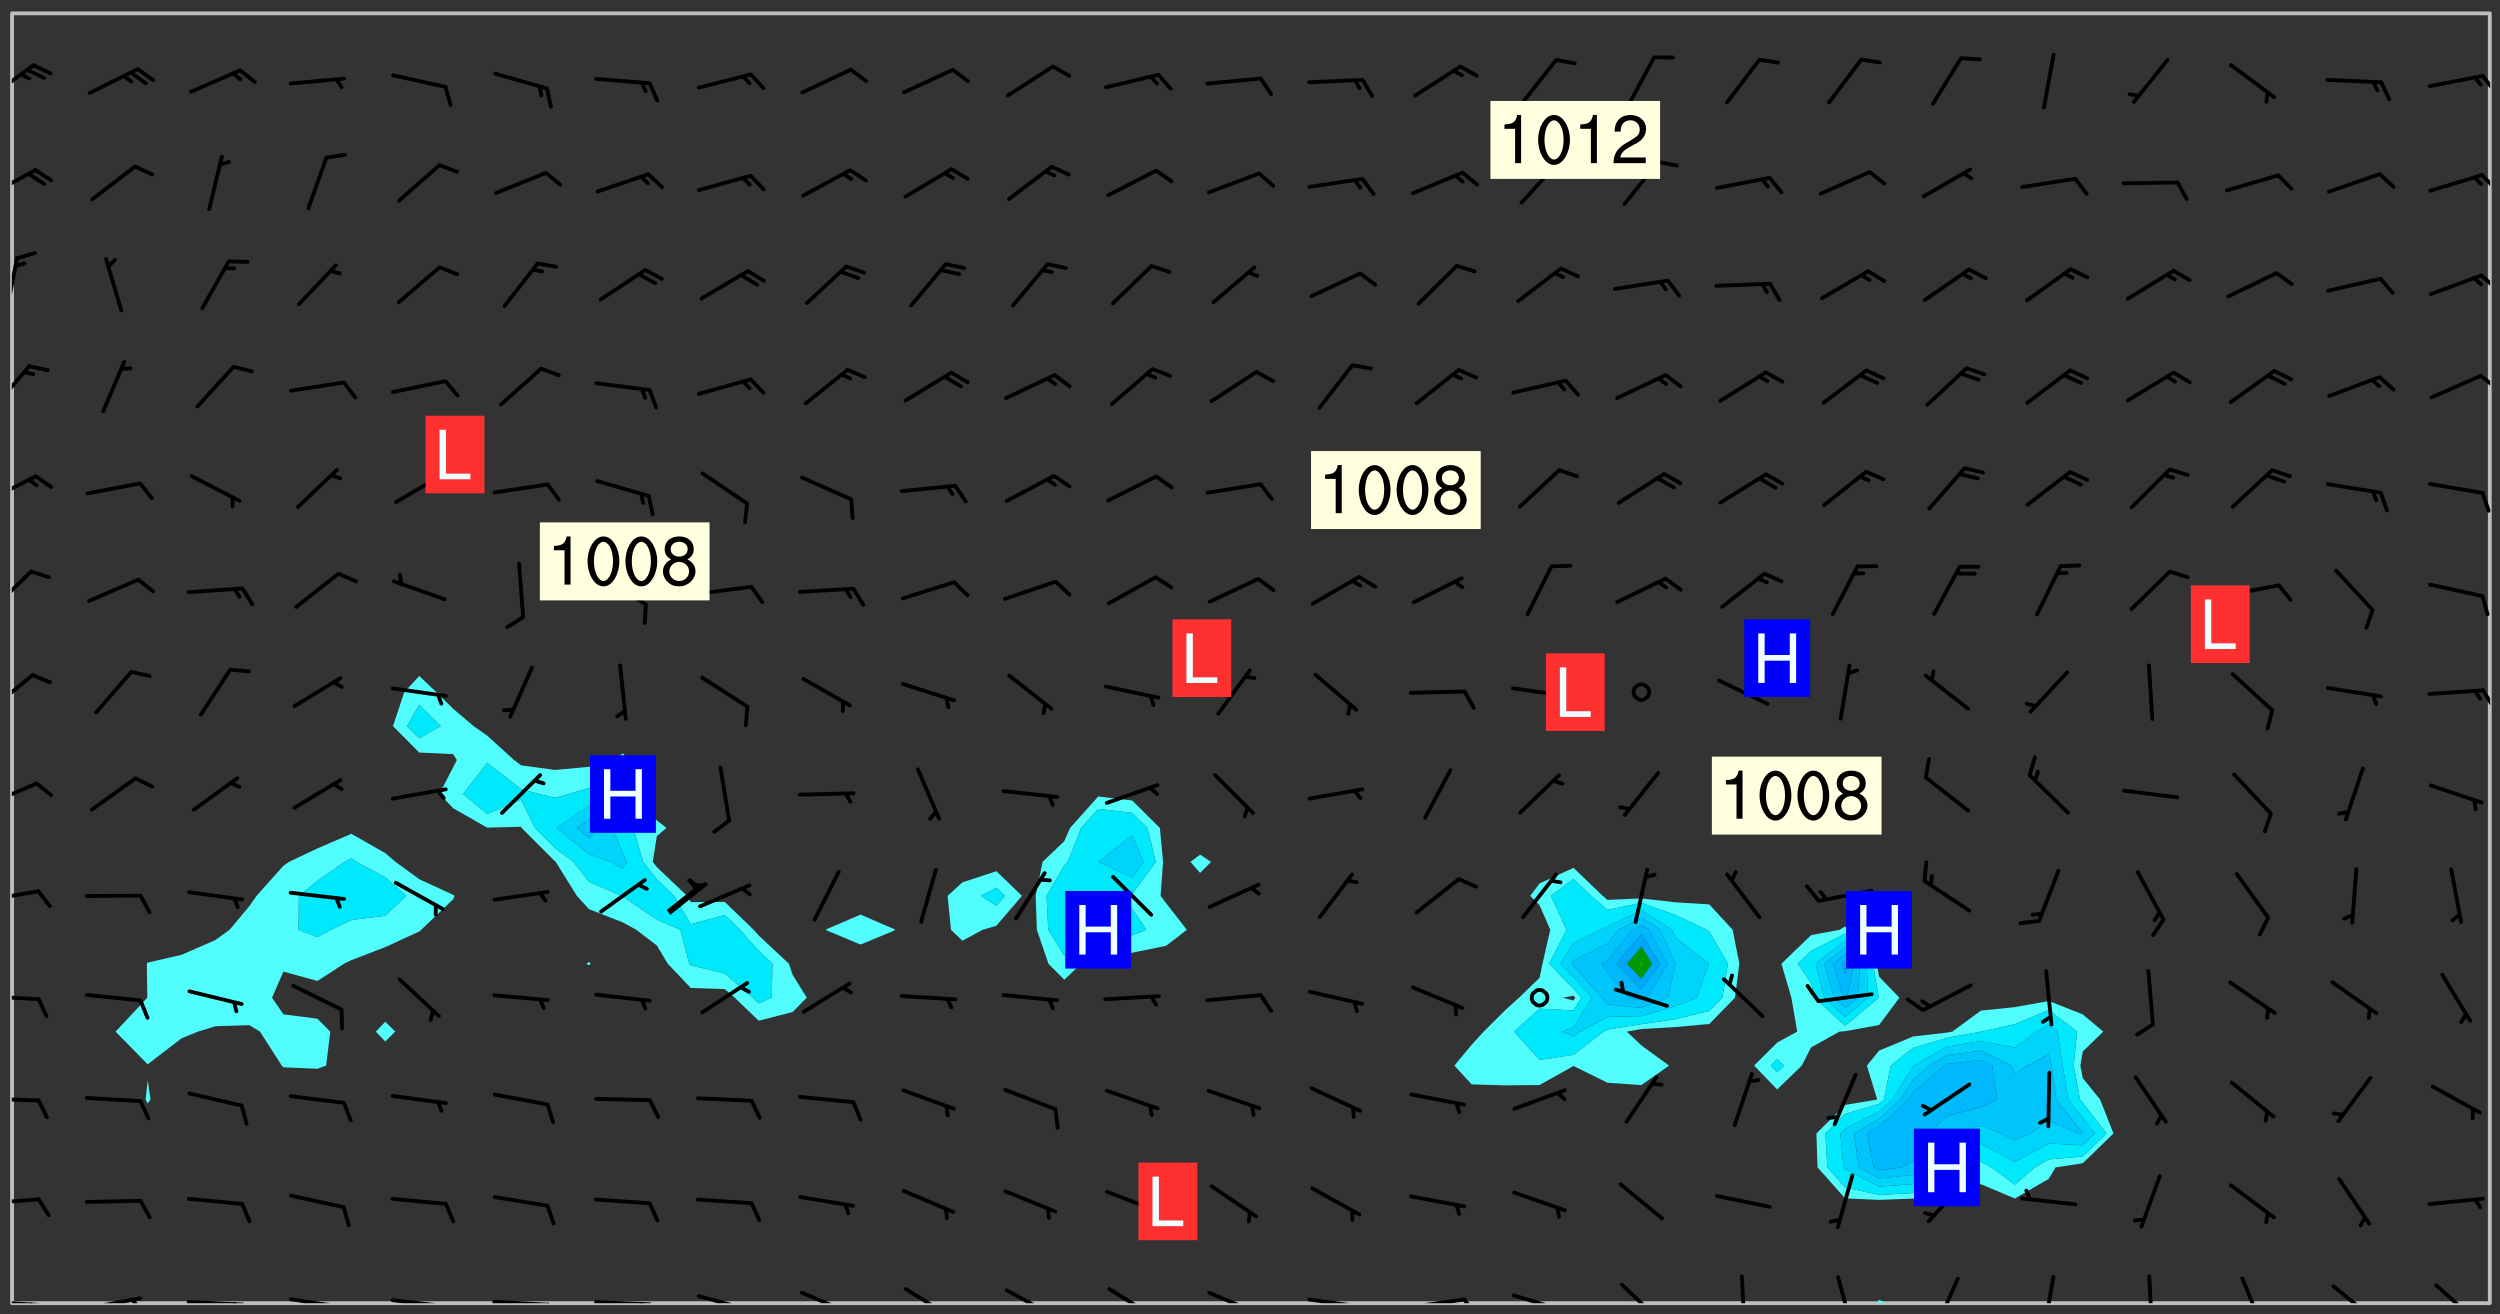 <svg xmlns="http://www.w3.org/2000/svg" role="img" xmlns:xlink="http://www.w3.org/1999/xlink" viewBox="142.45 309.95 326.84 171.84"><rect x="142.45" y="309.95" width="326.84" height="171.84" fill="#333333" stroke="none"/><defs><clipPath id="a"><path d="M144 311.672h1v168.656h-1zm0 0"/></clipPath><clipPath id="b"><path d="M144 311.672h324v168.656H144zm0 0"/></clipPath><clipPath id="c"><path d="M387 479h3v1.328h-3zm0 0"/></clipPath><clipPath id="d"><path d="M467 311.672h1v168.656h-1zm0 0"/></clipPath><clipPath id="e"><path d="M144 479h4v1.328h-4zm0 0"/></clipPath><clipPath id="f"><path d="M146 480h2v.328h-2zm0 0"/></clipPath><clipPath id="g"><path d="M153 479h9v1.328h-9zm0 0"/></clipPath><clipPath id="h"><path d="M159 479h2v1.328h-2zm0 0"/></clipPath><clipPath id="i"><path d="M166 479h9v1.328h-9zm0 0"/></clipPath><clipPath id="j"><path d="M172 480h2v.328h-2zm0 0"/></clipPath><clipPath id="k"><path d="M180 479h8v1.328h-8zm0 0"/></clipPath><clipPath id="l"><path d="M187 480h2v.328h-2zm0 0"/></clipPath><clipPath id="m"><path d="M193 479h8v1.328h-8zm0 0"/></clipPath><clipPath id="n"><path d="M200 480h2v.328h-2zm0 0"/></clipPath><clipPath id="o"><path d="M206 479h9v1.328h-9zm0 0"/></clipPath><clipPath id="p"><path d="M213 480h3v.328h-3zm0 0"/></clipPath><clipPath id="q"><path d="M220 479h8v1.328h-8zm0 0"/></clipPath><clipPath id="r"><path d="M226 480h2v.328h-2zm0 0"/></clipPath><clipPath id="s"><path d="M233 479h8v1.328h-8zm0 0"/></clipPath><clipPath id="t"><path d="M239 480h2v.328h-2zm0 0"/></clipPath><clipPath id="u"><path d="M247 478h8v2.328h-8zm0 0"/></clipPath><clipPath id="v"><path d="M260 478h8v2.328h-8zm0 0"/></clipPath><clipPath id="w"><path d="M273 478h8v2.328h-8zm0 0"/></clipPath><clipPath id="x"><path d="M287 478h7v2.328h-7zm0 0"/></clipPath><clipPath id="y"><path d="M300 478h8v2.328h-8zm0 0"/></clipPath><clipPath id="z"><path d="M313 479h8v1.328h-8zm0 0"/></clipPath><clipPath id="A"><path d="M319 480h2v.328h-2zm0 0"/></clipPath><clipPath id="B"><path d="M326 479h9v1.328h-9zm0 0"/></clipPath><clipPath id="C"><path d="M333 479h3v1.328h-3zm0 0"/></clipPath><clipPath id="D"><path d="M340 479h8v1.328h-8zm0 0"/></clipPath><clipPath id="E"><path d="M354 477h6v3.328h-6zm0 0"/></clipPath><clipPath id="F"><path d="M369 476h2v4.328h-2zm0 0"/></clipPath><clipPath id="G"><path d="M382 476h3v4.328h-3zm0 0"/></clipPath><clipPath id="H"><path d="M395 476h4v4.328h-4zm0 0"/></clipPath><clipPath id="I"><path d="M409 476h3v4.328h-3zm0 0"/></clipPath><clipPath id="J"><path d="M423 476h2v4.328h-2zm0 0"/></clipPath><clipPath id="K"><path d="M435 476h4v4.328h-4zm0 0"/></clipPath><clipPath id="L"><path d="M447 477h7v3.328h-7zm0 0"/></clipPath><clipPath id="M"><path d="M460 477h7v3.328h-7zm0 0"/></clipPath><clipPath id="N"><path d="M144 466h4v2h-4zm0 0"/></clipPath><clipPath id="O"><path d="M144 453h4v2h-4zm0 0"/></clipPath><clipPath id="P"><path d="M144 439h4v2h-4zm0 0"/></clipPath><clipPath id="Q"><path d="M144 426h4v2h-4zm0 0"/></clipPath><clipPath id="R"><path d="M144 412h4v4h-4zm0 0"/></clipPath><clipPath id="S"><path d="M144 397h3v6h-3zm0 0"/></clipPath><clipPath id="T"><path d="M466 399h2v4h-2zm0 0"/></clipPath><clipPath id="U"><path d="M144 384h3v6h-3zm0 0"/></clipPath><clipPath id="V"><path d="M144 371h4v5h-4zm0 0"/></clipPath><clipPath id="W"><path d="M466 374h2v3h-2zm0 0"/></clipPath><clipPath id="X"><path d="M144 357h3v7h-3zm0 0"/></clipPath><clipPath id="Y"><path d="M466 358h2v3h-2zm0 0"/></clipPath><clipPath id="Z"><path d="M144 343h1v8h-1zm0 0"/></clipPath><clipPath id="aa"><path d="M466 345h2v3h-2zm0 0"/></clipPath><clipPath id="ab"><path d="M144 331h4v5h-4zm0 0"/></clipPath><clipPath id="ac"><path d="M466 332h2v3h-2zm0 0"/></clipPath><clipPath id="ad"><path d="M144 318h4v5h-4zm0 0"/></clipPath><clipPath id="ae"><path d="M466 319h2v4h-2zm0 0"/></clipPath><g id="af" clip-path="url(#clip1)"><path fill="#fff" fill-opacity="0" fill-rule="evenodd" d="M0 0h1000v1000H0zm0 0"/><path fill="#d3d3d3" fill-opacity="0" fill-rule="evenodd" d="M162.152 355.867l-.234.293.059.234.117.172.176.234.293.348.113.059.117-.172.059-.234.176-.176.465-.176h.699l.234.293.289.816.059.176.176.23.352.234.699.699.172.176.234.348.234.41.289.582.41.465.23.234.234.176.117.23.176.293.172 1.164v.234l.059.289.059.117.117.117.348.41.117.172.176.176.176.234.117.172.172.352.059.234.234.406.234-.059-.176.176-.059.93h-.582l-.234-.113-.348.113-.117.117-.059.293-.059.176-.117.172-.465.293-.059.234-.059.113v.645l.059.172v.41l.059.059v.406l.059.406.117.176.059.059.23.641-.059.293v.699l-.059.582v.234l-.059.23-.055.352v1.922l.055.117h.426l-.367.117-.023.352.891 1.168 1.742.539 1.34.359v.539l.09.809.535.715 1.52.27.891-.086.09 1.164.535.18 1.16-.18 2.055-.984 1.16-.363 1.879-.176 1.695-.18-.18.719-1.516.086-1.25.09-.805.27-1.074.809.27.719.535.898-.18.625-.266.809.266 1.078.625.898.805.18 1.25-.18-.266.723.098.504.055.293v.172l.059.293v.406l.176.117.352.117h.406l.293-.176.113-.117.059-.117.117-.23.059-.176.352-.465.23-.176.176-.059.176.059.059.176.117.988.055.469.059.172.117.234.176.059.816.059h.289l.117.234.059.406.059.352v1.105l.117.293.117.348.289.699.176.352.582.754.352.176.172.059.469.234.641.465.348.234.293.176.293.055.23.062.816.348.293.176.113.172.352.352.117.176.523.641v.289l.059.352v.348l.059.352.059.289.117.059.172.059h.176l.582.234.176.117.176.289.176.234.113.234.293.23.117.117v.41l.059.055.289.234.234.117.059.117.117.172.059.117.23.234.059.176.234.059.117.059-.117.113-.059.117v.117l-.117.293-.117.289v.582l.176.117.117.059.059.117.117.117.113.059.176.348.059.352.059.406v.176l-.059.176-.117.699v.172l.117.176.293.293h.406l.176.117.117.172.117.293v.234h-.527l-.23-.234h-.234l-.176.059-.059.699.059.348.117.176.176.41.117.23.289.469.176.055h.523l.234.059.758.641.059.293v.234l.059.059.23.348v.352l-.117.172v.293l.293.289.293.176.172.059.293.176.293.117.582.406.289.234.293.176.219.16.016.012.23.176.641.523.176.234.117.176.176.176.113.172v.641l.117.176.469.117.582.117.234.059.23.113.293.117.113.059.586.352.289.172.176.062.176.055.176.059.699.352.289.176.234.055.289.176.234.117.641.406.293.117.172.059.234.059.41.059.23.059.234.117.059.172-.41.176.469.059.059.293.113.234.176.055.234.059.176.059.406.117.641.234.117.172.059.234v.176l-.059.117-.059.406.234.234.117.059.348.117.641.23.176.117.289.117.176.176.234.465.582 1.105.176.176.348.176.176.117.352.117 1.047.523.234.059.465.113.293.059.465.176.758.582.234.234.348.465.176.176.289.234.816.699.293.176.289.289.293.176.293.289.695.641.176.176.293.234.289.234.469.289.641.582.348.234.234.293.348.348.352.465.934.992.348.406.117.176.234.059.113.117.645.176.23.113.234.059.293.176.23.117.934.699.406.406.234.176.406.176.234.117.816.348.348.234.234.117.293.289.23.117.758.352.352.172.23.059.293.117.234.059.871.176h.816l.469.23.172.059.875.699.465.117.293.059.176.059.23.059.469.059.348.059.352.059.406.059h.293l.172.059v.23l.176.176h.293l.348.059.352.059.699.117h.641l.465-.234.293-.176.172-.117.41-.172.289-.176.934-.465.469-.293.523-.293.465-.172.465-.176 1.051-.465.289-.117.41-.117.289-.117.527-.176 1.516-.699.582-.348.289-.059.293-.059.348-.117.875-.23.352-.117h.113l.234-.059.875-.234.234-.059h.812l.352-.059.816-.117.172-.059.352-.055.293-.059.23-.059.816-.176.176-.059h.348l.234-.059.465-.117.758-.172.234-.059h.348l.41-.117.289-.059 1.285-.059h.289l.41-.059.23-.059h.176l.875-.117h.406l.41-.117h.348l.352-.113.871-.059h1.75l1.047.289.41.117.289.117.352.117.289.117 1.051.172.289.059h.293l.293.059.172.059.41.059.172.059.117.059h.117l.117.059.352.059h.113l.41.066 1.922.395 1.926.395 1.52.449 1.695.719 2.145.805 1.605-.719 1.43-.805 1.16-1.078 1.25-.449 3.035-.719 1.875-.359 2.145-1.348 2.234-1.254 2.5-1.258 1.695-.449 1.785-.18 1.16-.27.625.539 1.34-.27.715-.988.984-1.344.445-.18.805-.359 1.875-.539 1.785-.449 1.25-.27 1.16-.09 1.699-.09 1.961-.27 1.25-.09h.539l.625-.09h.891l2.145-.18 2.41-.18 2.59-.09 1.695.18 1.609.09 1.43.359 1.16.719 1.875.988 1.16 1.527.266.715.629.09.355.898.535.539.535 1.527 1.074.359h.535l-.805.535.09 1.707.715 2.695.891.805.895.988.715 1.258 1.785.539 1.52-.18.355 1.344 1.609-.805.98-.539.27.27.316-.215.219-.145.801.449.449-.359h.355l.535-.27.539-.719.535-.27.625-.988 1.16.449.84.371 1.395.617 1.695-.18h1.605l1.785.09.18-1.707.535-1.344.805.27.492.848.402.406-.09.539v.359l.715.449.711-.27h1.43l.359.988.445 1.258.715 1.344 1.25.629 1.695.629.715-.18.18-.539.98-.09.449.359.086 1.258-.266.629-.535.18v.539l.715.984.266.539.984.988.801 1.078-.266.359-.09.898-.625 2.332-.355 2.066-.09 1.793-.18.719-.09.539v1.438l-.98 1.883-.359 1.707-.535.898-.805 1.168-.266.539 2.055 1.254.086.359-.355.539-.09-.18v.809l.09 1.438-.445.715-1.074.094-.266.715.535.898.805.719 1.16.809 1.34.27.445.359-.355.449-1.789-.09-1.25-.449-.715-.719-.625-.09-.176 3.59-.188 1.309h89.359V311.703h-55.27v49.082l.762.125 3.289.543 2.023 2.836v2.754l2.352.332 2.348.332h4.051l-1.379 4.16-2.023.707-2.023.703-.543.344-2.594 1.617-.188.117-2.023-2.078-.73-2.742-2.672-2.078-1.375-3.5-.066-.082-1.957-2.672 2.75-1.418v-49.082H294.422v91.414l.117.031.133.012.074.074.105.047.09.059.086.059.09.059.297.297.059.09.031.117.027.117.016.137-.031.117-.059.09-.059.086-.043.105-.047.102-.027.121v.145l.176.27.148.148.074.086.074.074.043.105.062.09.059.086.043.105.059.09.047.102.043.105.059.086.117.18.074.074.062.086.059.09.043.105.059.09.059.086.062.09.059.09.043.102.117.18.074.074.059.086.074.074.09.059.105.047h.148l.133-.016.133.016.102-.047.074-.074.047-.102-.016-.133v-.148l-.047-.105-.027-.117-.047-.102-.027-.121-.043-.102-.062-.09-.043-.102-.043-.105-.031-.117-.016-.133-.012-.137.086-.059.059-.086.121-.031.043.105.016.133v.117l.059.102.059.09.09.059.148.148.059.09.043.105-.012.102.086.059.105.047.086.059.09.059.074.074-.117.027-.105.047-.086.059-.074.074-.059.09-.062.086-.027.121-.047.102-.043.105-.031.117-.012.133-.016.133v.148l.027.117.047.105.043.102.059.09.074.074.09.059.074.074.09.059.059.09.043.105.047.102.117.031.133.016h.148l.117-.031.105.043.043.105.047.102.027.121L299.5 410l.027.117.031.121.027.117.105.043.102.047.133-.016.148.148.062.086.074.074.07.074.09.062.105.043.102.043.117.031.137.016.117-.031.074-.074.027-.117-.012-.133-.031-.121-.027-.117.043-.105h.117l.09.062.117.027h.148l.133.016h.148l.133.016.133-.016h.148l.133-.016.133-.012.137.012.117-.027.133-.016.191-.059-.059.176-.016.133-.027.121-.016.133-.059.086-.133.016-.105.047-.105.043-.117.031-.117.027-.266.031h-.148l-.133.016-.074.074.059.086.148.148.117.18.074.07.09.062.09.059.086.059.09.059.102.043.105.062.105.043.086.059.105.047.102.043.18.117.059.09-.043.102-.047.105.016.133.223.223.059.09.043.102.031.121.043.102.016.133.031.117.012.137.031.117.148.148.102.043.105.043.117.031.133.016.137.016h.117l.117-.031.09-.059.043-.105.047-.102.043-.105.031-.117.012-.133v-.148l-.012-.133-.016-.133-.031-.117-.043-.105-.047-.105-.043-.102-.043-.105-.016-.133.016-.133.027-.117.031-.117.027-.121.047-.102.09-.059.086-.062.074-.074.09-.059.223-.223.059-.086.074-.074.117-.18.059-.086v-.148l-.074-.074-.102-.047-.105-.043-.102-.043-.059-.09-.047-.105-.027-.117.09-.059.117-.031.102-.043.18-.117.148-.148.012-.133-.012-.105-.09-.059-.133.016h-.148l-.133.016-.133-.016-.121-.031-.086-.059-.074-.074-.059-.09-.062-.086-.117-.18-.059-.086.031-.121.086-.059.121-.031.059-.086v-.121l-.031-.117-.059-.09-.059-.086-.047-.105-.027-.117-.016-.133.059-.09.074-.074.09-.059.117-.18.074-.074.059-.086.148-.148.121-.031.133-.016.133.016.074.074.043.105.016.133-.031.117-.117.031-.133.012-.148.148-.043.105-.047.102-.027.121-.031.117v.148l.031.117.043.105.059.09.074.07.074.074.117.031.121.027.117-.027.133-.016h.117l.09.059.074.074.047.105.059.086.102.047.133.016.105.043.086.059-.012.105-.074.074-.18.117-.059.09-.09.059-.07.074-.074.074-.062.09-.027.117-.016.133.016.133-.016.133v.148l.016.133.027.117.031.121.074.074.09.059.086.059.09.059.117.031v.086l-.102.047-.09.059-.266.031-.117.027h-.148l-.105.043-.102.047-.059.09-.062.234-.012.133-.031.121-.016.133v.293l-.012.133.012.137.016.133.133.016.133.012.121.031.086.059.074.074.047.105.043.102.016.133v.445l-.016.133v.445l.031.266.027.117.016.133.031.117.086.211.031.266v.148l-.031.117-.027.117-.031.121-.027.117-.031.117-.031.121-.012.133-.016.133.09.059.117-.031.102.016.047.105-.031.266v.441l-.043.105-.047.105-.043.102-.043.105-.059.086-.031.121-.043.117-.031.117-.016.133.016.133.059.09.105.047.086.059.059.086-.012.137-.031.117-.043.102v.445l-.016.133v.148l-.031.117-.043.105-.027.117-.047.105-.043.102-.031.121-.027.117-.031.133-.031.117-.027.117-.043.105-.031.117-.031.121-.012.133-.016.133v.297l.027.117v.148l.047.398.027.117.059.09.121.031h.148l.133-.016.059.09v.117l-.059.09-.09.059-.102.043-.105.047-.09.059-.086.059-.137.016-.117-.031-.133-.016-.102.047-.062.086-.012.137-.016.133-.031.117-.027.117-.016.133-.031.121v.297l.016.133.031.117v.148l.012.133v.148l-.027.117-.047.102-.027.121-.031.117-.059.09-.074.074-.102.043-.105.047-.117.027-.121.031-.102-.047.059-.086.105-.047.027-.117.031-.117.027-.121.031-.117v-.148l.016-.133-.031-.117-.043-.105-.105.016-.074.074-.102.043-.09.062-.074.074-.043.102-.016.133-.031.117L304.25 426l-.031.117-.027.117-.031.121-.027.117-.031.117-.043.105-.09.059h-.09l-.117-.031-.031-.086.016-.137-.031-.117v-.148l-.012-.133v-.148l-.062-.234-.027-.121-.043-.102-.047-.105-.059-.086-.059-.09-.043-.105-.062-.086-.148-.148-.07-.074-.105-.047-.105-.043-.102-.043-.297-.297-.09-.074-.086-.059-.105-.043-.09-.062-.086-.059-.105-.043-.09-.059-.086-.062-.074-.07-.105-.047-.086-.059-.105-.043-.09-.062-.102-.043-.105-.043-.086-.059-.105-.047-.105-.043-.102-.047-.09-.059-.102-.043-.105-.043-.09-.062-.117-.027-.133-.016-.133.016H299.75l-.133.016-.117-.031-.09-.059-.074-.074-.09-.059-.102-.047h-.148l-.121-.027-.102-.043-.074-.074-.117-.18-.09-.059-.102-.043-.09-.062-.105-.043-.09-.059-.086-.059-.105-.047-.059-.086-.059-.09-.043-.105-.047-.102-.074-.074-.086-.059-.074-.074-.09-.059-.223-.223-.043-.105-.031-.266.105-.043h.145l.105.043.074.074.09.059.086.059.105.047.09.059.148.148.07.074.148.148.062.086.074.074.086.059.074.074.09.062.09.059.086.059.27.176.102.047.105.043.102.043.047-.074.059-.086.074-.074.07-.074.105.043.074.074.059.09.043.102.047.105.043.105.121.027.117-.027.074-.09.043-.105.059-.09.074-.074.105-.043.117-.027.133.012.09.059.148.148.059.09.043.105.047.102.043.105.043.102.105.047.105.043.133.016.086-.059.059-.09.074-.074.105-.043.117.027.105.047.102.043.105.043.102.047.18.117v.117l-.016.133.016.133.016.137.059.086.102.047.121.027.117.031h.148l.117-.031.059-.09.18-.117.059-.09.074-.074.059-.086.117-.18.18-.117.117.031.09.059.043.074-.016.133v.117l.09.059h.148l.133-.016.133-.012.266-.031.105-.043.117-.031.121-.027.074-.074.07-.074.062-.09-.016-.105-.047-.102-.102-.043-.105-.016-.117.027-.266.031h-.148l-.074-.074-.09-.059-.117-.031-.117-.027-.133-.016h-.148l-.133.016h-.297l-.105-.047-.148-.148-.043-.102-.059-.09.223-.223.086-.059.105-.043.117-.031.133-.016.133.016.137.016.102.043.133-.012.09-.062.102-.043.062-.09-.047-.102-.09-.059-.117-.031-.102-.043-.059-.09-.062-.09v-.117l.016-.133.105-.047.074-.07v-.121l-.09-.059-.031-.117.09-.059.074-.074.043-.105.059-.09.047-.102.016-.133v-.148l-.047-.105-.043-.102-.09-.059-.133-.016-.102-.043-.137-.016-.117-.031h-.445l-.133-.016-.133-.012-.133-.016-.117-.031h-.148l-.133-.016-.133-.012-.266-.031-.121-.043-.086-.059-.074-.074v-.148l.012-.133.105-.047.102-.043.133-.016h.152l.133-.016h.293l.121.031.102.043.09.059.234.062.121-.047.09-.059.102-.043.133-.016.105.043.102.047.133.012.121-.027h.145l.121-.031.117-.027.105-.047.074-.074.086-.059.148-.148.059-.086.047-.105.027-.117.016-.105-.102-.043-.09-.059-.117-.031-.105-.043-.09-.062-.074-.086-.074-.074-.102-.043-.105-.047-.102-.043-.059-.09-.047-.102-.086-.211-.062-.086-.059-.09-.074-.074-.086-.059h-.27l-.117.031-.09.059-.102.043-.133.016-.105-.016-.027-.117-.062-.09-.117-.031-.102-.043-.148-.148-.031-.117-.016-.105.074-.074.18-.117.117-.027.117-.031.137.016.102.043.105.043.102.047.105.043.117.031.133.016.117.027.133.016.105-.016.09-.059-.074-.074-.105-.043-.074-.074-.074-.09-.148-.148-.086-.059-.09-.059-.074-.074-.09-.059-.102-.047-.121-.027-.102-.047-.105-.043-.117-.031-.102-.043-.121-.031h-.148l-.117.031-.105.043-.086.062-.18.117-.086.059-.09.059-.105.047-.086.059-.105.043-.102.043-.105.047-.074.074-.059.09-.059.086-.047.105-.059.086-.074.074-.133-.012-.117-.031h-.117l-.074.074-.09.059-.074.074-.09.059-.086.059-.105.047-.102.043-.137.016-.102-.043-.148-.148-.105-.047h-.086l-.105.047-.102.043-.121.031-.117-.031-.074-.074v-.117l.031-.121.074-.07.059-.09.074-.074.117-.031.105-.043h.293l.133-.016.137-.016.102-.043.09-.059.102-.047.09-.059.133-.012.09.059.133.012.09-.059.086-.059.105-.043.09-.059.086-.062.09-.059.148-.148.059-.086.059-.09.105-.043.133-.016.117.027.121.031.059-.059.059-.09.031-.266.027-.117.105.012.133.016.102-.043.09-.059.059-.09.074-.074.059-.09.047-.102.012-.133-.012-.133-.047-.105-.148-.148-.059-.09-.059-.086-.043-.105v-.445l.016-.133v-.148l.012-.133-.059-.059-.09.059-.102-.043-.18-.117-.086-.059-.062-.09-.059-.09-.074-.074-.086-.059-.121.031-.102.012-.105.047-.086.059-.105.043-.148.148-.09.059-.086.059-.09.062-.105.043-.133.016v-.121l.105-.043.117-.031.074-.07.043-.105v-.148l-.027-.117-.148-.148-.133-.016h-.148l-.117.031-.105.043-.102.043-.09.062-.117.027-.074-.074.012-.133-.043-.102-.043-.105-.09-.059-.117.027-.121.031-.117.031-.102.043-.121.031-.102.043-.105.043-.09.059-.102.016v-.117l.016-.133-.059-.09-.074.043-.148.148-.059.09-.074.074-.047.105-.043.102-.074.074-.059.09-.074.074-.059.086-.074.074-.09.062-.074.07-.074.074-.102.016-.133.016-.105-.043v-.121l.148-.148.043-.102.059-.09.047-.102.043-.105.059-.09.031-.117.043-.102.031-.121.027-.117.047-.105.043-.102.043-.105.074-.07.09-.062.09-.059.102-.043h.297l.266-.031.105-.043-.074-.074-.117-.031-.105-.043-.09-.059-.102-.047-.09-.059-.102-.043-.105-.043-.09-.062-.086-.059-.105-.043-.102-.043-.121-.031-.117-.031-.102-.043L297.5 410.25l-.102-.043-.09-.059-.043-.105-.016-.133.102-.043.133-.016.137.016.133-.016.102-.043.059-.09.016-.105-.09-.059-.074-.074-.102-.043-.09-.059-.148-.148-.043-.105-.016-.133v-.293l-.059-.09-.09-.059-.074-.074-.043-.105-.031-.117-.059-.09-.074-.074-.117-.027-.074-.074-.09-.059-.09-.062-.086-.059-.074-.074-.059-.086-.047-.105-.086-.059-.148-.148-.195-.059-.133.016-.102.043-.074.074-.047.102-.043.105-.059.09-.059.086-.297.297-.09.059h-.086l-.062-.086-.043-.105.031-.117.059-.09.027-.117-.012-.133-.09-.062-.105.047-.117.027-.117.031-.27.176-.102.047-.117.027-.105.047-.09.059-.102.043-.059-.086-.047-.105.016-.133.047-.105.07-.074.074-.07.059-.09v-.148l-.043-.105h-.238l-.102.047-.031.117-.027.117-.031.121-.074.043-.133.016-.074-.047-.043-.102-.043-.105-.047-.102-.043-.105-.121.031-.102.043-.133.016-.117.031-.105.043-.09.059-.102.047-.121.027-.133.016-.102-.043-.059-.09-.047-.105-.043-.102-.043-.105v-.117l.059-.09.086-.059.18-.117.102-.047.105-.043.105-.059.102-.043.09-.062.102-.043.105-.059.102-.047.09-.059.105-.043.102-.043.09-.062.102-.043.137-.016.117.031.102.043.121.031.102.043.105.047.102.043.105.043.102.047.105.043.102.043.105.047.086.059.105.043.117.031.105.043.102.047.09.059.105.043.102.043.105.047.117.027.102.047.121.027h.148l.086-.059.016-.102.059-.09-.027-.117-.074-.074-.117-.18-.074-.074-.09-.074-.18-.117-.086-.059-.105-.043-.102-.047-.27-.176-.059-.09-.074-.074-.059-.09-.043-.102-.031-.117-.016-.137v-.562l-.012-.133-.016-.133-.031-.117-.016-.133-.012-.133-.031-.121-.223-.223-.059-.086-.016-.105.031-.117.133-.016v-91.414H172.992v1.453l-.059.234-.352 1.051-.172.523-.117.348-.176.41-.117.172-.234.293-.23.059h-.352l-.117.059-.23.406v.293l.117.176.23.23.117.234.641.758.293.465.176.234.23.352.234.348.641.816.176.465.172.41.117.695.176.469.117 1.398.059.465v.875l.117 1.047v4.781l-.059.465-.352 1.281-.176.523-.113.41-.352.93L172.934 336l-.234.582-.117.176-.172.348-.176.406-.352.816-.059.293-.113.293-.117.289-.059.176-.117.875-.059.406-.059.117-.059.176-.059.172-.23.527-.117.172v.234l-.117.234-.059.172-.176.586v.289l-.059.176v.293l-.059.113-.059.527v.172l-.055.234v2.621l-.176.816-.117.176-.176.234-.117.172-.113.234-.586.934-.23.289-.293.465-.176.234-.289.352-.352.699-.113.23-.176.41-.176.23-.406.527-.816.699-.293.172-.289.234-.176.117-.176.176-.523.406-.527.176-.172.176-.234.055-.641.176h-.758m12.211 31.023l-1.074.449.359.895 1.25-.715.445-.539-.98-.09"/><path fill="#d3d3d3" fill-opacity="0" fill-rule="evenodd" d="M201.508 416.598h-.895l.449.629.98.359.805-.09.445-.988-.176.09-.715-.355-.895.355m154.621 59.07l-.059-.523v-.293l.113-.293.059-.23.469-.469h.113l.117-.113.117-.059h.176l.234-.059h.348l.234.059.117.059.23.172.059.176.117.582v.293l-.117.176-.172.289-.176.176-.527.523-.23.234-.117.059h-.176l-.117-.059-.406-.293-.176-.117-.117-.059-.059-.113-.055-.117m6.641-10.957l-.059-.172v-1.109l.059-.172.176-.059.172-.059h.176l.234-.059.117.059.059.699-.059.172-.117.176-.117.059-.234.523-.113.059h-.234l-.059-.117m9.613-14.391l-.117-.176v-.699l.293-.875.117-.172.176-.352.113-.23.117-.293.352-.758.117-.23.172-.234h.176l.117-.059h.641l.117.059.234.234.172.113.352.293.117.117.113.176v.113l.117.059.117.117v.699l-.059.176v.23l-.059.176-.348 1.051-.117.23-.117.234-.117.059-.23.234-.641.289h-.875l-.41-.117-.641-.465"/><path fill="none" stroke="#bebebe" stroke-linecap="round" stroke-linejoin="round" stroke-miterlimit="10" stroke-width=".5" d="M467.957 311.695H144.027v168.625h323.93v-168.625"/><g clip-path="url(#a)"><path fill="#fff" fill-opacity="0" fill-rule="evenodd" d="M144 475.891v4.438h.004H144V311.672h.004H144v164.219"/></g><g clip-path="url(#b)"><path fill="#fff" fill-opacity="0" fill-rule="evenodd" d="M144.004 480.328V311.672h44.379v107.285l-4.438 1.91-3.723 1.762-.715.504-3.527 3.938-.914 1.324-2.613 3.113-1.824 1.328-4.438 1.938-4.438 1.023-.113.148.062 4.438-4.145 4.438 4.195 4.273v2.066l-.266 2.539.266.504.379-.504-.379-2.539v-2.066l4.438-3.406 2.125-.867 2.312-.707 4.438-.137 1.371.844 2.848 4.441.223.223 4.438.191 1.141-.414.539-4.441-1.68-1.691-4.438-.57-1.496-2.176 1.496-3.414 4.438 1.227 3.48-2.25.957-.473 4.438-1.707v9.762l-1.242 1.293 1.242 1.289 1.305-1.289-1.305-1.293v-9.762l4.441-2.043.25-.215 4.188-4 .184-.438-.184-.129-4.438-2.047-3.098-2.266-1.344-1.145-4.438-2.527V311.672h8.879v86.652l-1.953 2.113-1.484 4.438 3.438 3.461 4.438.207.484.773-.484.945-1.801 3.492 1.801 1.863 4.438 2.539 4.438-.113.074.148 4.367 4.371.09.066 2.762 4.441 1.586 1.742v6.902l-.344.23.344.207.211-.207-.211-.23v-6.902l4.438 1.742 1.742.953 2.695 2.059 1.426 2.379 3.012 3.176 4.441.145 1.297 1.117 3.141 3.023 4.438-1.145 1.844-1.879-1.844-2.98-.488-1.457-3.949-3.684-.668-.754-3.77-3.637-4.441.031-.492-.832-3.945-3.75-.539-.691.539-3.359 1.258-1.078-1.258-.98-2.629-3.457-.941-4.438-.867-.859-1.328.859-3.109.891-4.438.41-4.441-.609-.914-.691-3.523-3.199-1.77-1.242-2.668-2.262-2.215-2.176-2.223-2.113v-86.652h57.695v117.848l-4.438 1.902-.094.086.094.078 4.438 1.852 4.441-1.848.062-.082-.062-.066-4.441-1.922V311.672h17.754v112.172l-4.438 1.457-1.938 1.77.441 4.438 1.496 1.426 2.645-1.426 1.793-.531 3.348-3.906-3.348-3.227V311.672h13.316v102.406l-3.68 4.113-.758 1.73-2.84 2.707-.902 4.441.156 4.438 1.512 4.438 2.074 2.086 2.215-2.086 2.223-.559 4.438-.883 4.438-.902 2.707-2.094-2.707-3.477-.723-.961.324-4.441-.418-4.438-3.621-3.59-4.438-.523V311.672h13.316V421.684l-1.258.945 1.258 1.449 1.434-1.449-1.434-.945V311.672h48.82v111.742l-4.438 2.031-1.223 1.625 1.223 1.23 1.395 3.207-1.012 4.438-.383 1.836-2.68 2.602-1.758 1.582-2.871 2.855-1.57 1.715-2.258 2.727 2.258 2.453 4.441.129 4.438-.047 4.438-2.488 4.438 2.195 4.441.301 3.613-2.543-3.613-2.641-1.914-1.801 1.914-.344 4.438-.258 4.438-.398 3.355-3.438.57-4.438-.875-4.438-3.051-3.32-4.438-.277-4.438-.508-4.441.195-.617-.527-3.82-3.656V311.672h35.508V431.062l-.707.445-3.73.695-3.891 3.742 1.305 4.438.762 4.438-2.617 1.43-3.016 3.012 3.016 3.125 3.215-3.125 1.227-2.379 3.703-2.062.734-.062 4.438-.793 2.668-3.582-2.668-2.758-.293-1.68-3.75-4.438-.395-.445V311.672h26.629v129.148l-4.438.797-4.438.457-3.738 2.746-.703.129-4.438.512-4.438 1.848-1.59 1.953 1.352 4.438-4.199.707-3.75 3.73.145 4.438 3.605 4.047 4.438.199 4.438-.168 4.438-1.363 4.441-.52 4.438 1.871 4.438-2.574.875-1.492 3.562-.543 4.016-3.895-1.746-4.438-2.27-2.801-.312-1.637.312-1.836 2.68-2.605-2.68-2.25-4.438-1.75V311.672h57.695v168.656h-78.949l-.938-.441-.246.441H144.004"/></g><path fill="#50fcfc" fill-rule="evenodd" d="M161.754 449.094l-4.195-4.273 4.145-4.438-.062-4.438.113-.148 4.438-1.023 4.438-1.938 1.824-1.328 2.613-3.113.914-1.324 3.527-3.938.715-.504 3.723-1.762 4.438-1.91v3.191l-.895.48-3.543 2.473-2.422 1.969-.051 4.438 2.473.957 1.77-.957 2.668-1.277 4.438-.562 2.738-2.598-2.738-2.422-3.75-2.02-.688-.48v-3.191l4.438 2.527 1.344 1.145 3.098 2.266 4.438 2.047.184.129-.184.438-4.188 4-.25.215-4.441 2.043-4.438 1.707-.957.473-3.48 2.25-4.438-1.227-1.496 3.414 1.496 2.176 4.438.57 1.68 1.691-.539 4.441-1.141.414-4.438-.191-.223-.223-2.848-4.441-1.371-.844-4.438.137-2.312.707-2.125.867-4.438 3.406m0 5.109l-.266-.504.266-2.539.379 2.539-.379.504"/><path fill="#00e8fc" fill-rule="evenodd" d="M183.945 432.465l-2.473-.957.051-4.438 2.422-1.969 3.543-2.473.895-.48.688.48 3.75 2.02 2.738 2.422-2.738 2.598-4.438.562-2.668 1.277-1.77.957"/><path fill="#50fcfc" fill-rule="evenodd" d="M192.82 446.109l-1.242-1.289 1.242-1.293 1.305 1.293-1.305 1.289m4.441-37.773l-3.438-3.461 1.484-4.438 1.953-2.113v3.773l-1.594 2.777 1.594 1.602 2.812-1.602-2.812-2.777v-3.773l2.223 2.113 2.215 2.176 2.668 2.262 1.77 1.242v3.574l-3.148 4.062 3.148 2.633 4.438-1.891 1.793 3.695 2.648 2.648 2.395 1.789 2.043 2.586 4.199 1.855.238.117 4.438 2.996 3.062 1.324 1.176 4.438.199.211 4.441 1.074 3.656 3.152.781.754 1.695-.754.105-4.438-1.801-1.68-2.445-2.758-1.992-1.926-4.441 1.199-2.191-3.711-2.246-2.137-1.801-2.305-1.273-4.438-1.363-1.617-3.113-2.82-1.324-.785-2.629.785-1.809.5-2.145-.5-2.297-.648-4.438-3.414v-3.574l3.523 3.199.914.691 4.441.609 4.438-.41 3.109-.891 1.328-.859.867.859.941 4.438 2.629 3.457 1.258.98-1.258 1.078-.539 3.359.539.691 3.945 3.75.492.832 4.441-.031 3.77 3.637.668.754 3.949 3.684.488 1.457 1.844 2.98-1.844 1.879-4.438 1.145-3.141-3.023-1.297-1.117-4.441-.145-3.012-3.176-1.426-2.379-2.695-2.059-1.742-.953-4.438-1.742-1.586-1.742-2.762-4.441-.09-.066-4.367-4.371-.074-.148-4.438.113-4.438-2.539-1.801-1.863 1.801-3.492.484-.945-.484-.773-4.438-.207"/><path fill="#00e8fc" fill-rule="evenodd" d="M197.262 406.477l-1.594-1.602 1.594-2.777 2.812 2.777-2.812 1.602m8.875 9.91l-3.148-2.633 3.148-4.062 4.438 3.414 2.297.648 2.145.5 1.809-.5 2.629-.785v2.285l-4.238 2.938 4.238 3.445 2.867.992 1.57.922.535-.922-.535-1.105-1.43-3.332-3.008-2.938v-2.285l1.324.785 3.113 2.82 1.363 1.617 1.273 4.438 1.801 2.305 2.246 2.137 2.191 3.711 4.441-1.199 1.992 1.926 2.445 2.758 1.801 1.68-.105 4.438-1.695.754-.781-.754-3.656-3.152-4.441-1.074-.199-.211-1.176-4.438-3.062-1.324-4.438-2.996-.238-.117-4.199-1.855-2.043-2.586-2.395-1.789-2.648-2.648-1.793-3.695-4.438 1.891"/><path fill="#00d4fc" fill-rule="evenodd" d="M219.453 421.637l-4.238-3.445 4.238-2.938v1.809l-1.629 1.129 1.629 1.324 1.156-1.324-1.156-1.129v-1.809l3.008 2.938 1.43 3.332.535 1.105-.535.922-1.57-.922-2.867-.992"/><path fill="#00c4fc" fill-rule="evenodd" d="M219.453 419.516l-1.629-1.324 1.629-1.129 1.156 1.129-1.156 1.324"/><path fill="#50fcfc" fill-rule="evenodd" d="M219.453 436.152l-.344-.207.344-.23.211.23-.211.207m31.066-4.566l-.094-.078.094-.086 4.438-1.902 4.441 1.922.062.066-.062.082-4.441 1.848-4.438-1.852m16.258-.078l-.441-4.438 1.938-1.77 4.438-1.457V426l-2.031 1.07 2.031 1.297 1.113-1.297L272.711 426v-2.156l3.348 3.227-3.348 3.906-1.793.531-2.645 1.426-1.496-1.426"/><path fill="#00e8fc" fill-rule="evenodd" d="M272.711 428.367l-2.031-1.297L272.711 426l1.113 1.07-1.113 1.297"/><path fill="#50fcfc" fill-rule="evenodd" d="M278.004 431.508l-.156-4.438.902-4.441 2.84-2.707.758-1.73 3.68-4.113v1.629l-2.223 2.484-1.773 4.438-.441.457-2.316 3.984.219 4.438 2.098 3.387 4.438-.496 4.438-2.188 1.859-.703-1.859-2.746-.727-1.691.727-.246 3.09-4.195-1.098-4.438-1.992-1.977-4.438-.508v-1.629l4.438.523 3.621 3.59.418 4.438-.324 4.441.723.961 2.707 3.477-2.707 2.094-4.438.902-4.438.883-2.223.559-2.215 2.086-2.074-2.086-1.512-4.438"/><path fill="#00e8fc" fill-rule="evenodd" d="M279.492 431.508l-.219-4.438 2.316-3.984.441-.457 1.773-4.438 2.223-2.484v12.949l-3.684 2.852 3.684 1.242 2.133-1.242-2.133-2.852v-12.949l4.438.508v2.945l-4.43 3.469 4.43 2.051 1.508-2.051-1.508-3.469v-2.945l1.992 1.977 1.098 4.438-3.09 4.195-.727.246.727 1.691 1.859 2.746-1.859.703-4.438 2.188-4.438.496-2.098-3.387"/><path fill="#00d4fc" fill-rule="evenodd" d="M286.027 432.75l-3.684-1.242 3.684-2.852 2.133 2.852-2.133 1.242m4.438-8.07l-4.43-2.051 4.43-3.469 1.508 3.469-1.508 2.051"/><path fill="#50fcfc" fill-rule="evenodd" d="M299.344 424.078l-1.258-1.449 1.258-.945 1.434.945-1.434 1.449m35.504 27.637l-2.258-2.453 2.258-2.727 1.57-1.715 2.871-2.855 1.758-1.582 2.68-2.602.383-1.836 1.012-4.438-1.395-3.207-1.223-1.23 1.223-1.625 4.438-2.031v1.457l-2.965 2.199 2.055 4.438-2.27 4.438 3.18 3.277v.902l-1.402.258 1.402.375.234-.375-.234-.258v-.902l1.039 1.16-1.039 1.676-4.438-.242-3.34 3.004 3.34 3.703 4.438-.676 3.93-3.027.508-.27 4.441-.707 4.438-.648 4.438-1.074 1.699-1.738.742-4.438-2.441-4.199-.332-.238-4.105-1.941-4.438-1.582-4.441.914-2.141-1.828-2.297-2.199v-1.457l3.82 3.656.617.527 4.441-.195 4.438.508 4.438.277 3.051 3.32.875 4.438-.57 4.438-3.355 3.438-4.438.398-4.438.258-1.914.344 1.914 1.801 3.613 2.641-3.613 2.543-4.441-.301-4.438-2.195-4.438 2.488-4.438.047-4.441-.129"/><path fill="#00e8fc" fill-rule="evenodd" d="M343.727 448.523l-3.34-3.703 3.34-3.004 4.438.242 1.039-1.676-1.039-1.16-3.18-3.277 2.27-4.438-2.055-4.438 2.965-2.199 2.297 2.199 2.141 1.828 4.441-.914v.961l-4.441 2.125-.941.438-3.496 1.711-1.723 2.727 1.723 1.777 2.387 2.66-2.387 3.844-1.523.594 1.523.652.848-.652 3.59-1.922 4.441-.109 4.438-1.301 2.781-1.105 1.598-4.438-4.379-3.426-.449-1.012-3.988-2.562v-.961l4.438 1.582 4.105 1.941.332.238 2.441 4.199-.742 4.438-1.699 1.738-4.438 1.074-4.438.648-4.441.707-.508.27-3.93 3.027-4.438.676"/><path fill="#00d4fc" fill-rule="evenodd" d="M348.164 437.723l-1.723-1.777 1.723-2.727 3.496-1.711.941-.438 4.441-2.125v.965l-2.992 1.598-1.449 1.801-4.438 2.211-.27.426.27.277 3.734 4.16.703.867 4.441.484 3.477-1.352.961-4.352.031-.086-.031-.023-1.953-4.414-2.484-1.598v-.965l3.988 2.562.449 1.012 4.379 3.426-1.598 4.438-2.781 1.105-4.438 1.301-4.441.109-3.59 1.922-.848.652-1.523-.652 1.523-.594 2.387-3.844-2.387-2.66"/><path fill="#fff" fill-opacity="0" fill-rule="evenodd" d="M348.164 440.125l-1.402.258 1.402.375.234-.375-.234-.258"/><path fill="#00c4fc" fill-rule="evenodd" d="M348.164 436.223l-.27-.277.27-.426 4.438-2.211 1.449-1.801 2.992-1.598v.965l-1.184.633-3.258 4.059-.758.379.758 1.16 2.797 3.277 1.645.297.758-.297 2.664-4.438-2.441-4.438-.98-.633v-.965l2.484 1.598 1.953 4.414.031.023-.031.086-.961 4.352-3.477 1.352-4.441-.484-.703-.867-3.734-4.16"/><path fill="#00b8fc" fill-rule="evenodd" d="M352.602 437.105l-.758-1.16.758-.379 3.258-4.059 1.184-.633v1.203l-3.281 3.867 3.281 3.398 2.398-3.398-2.398-3.867V430.875l.98.633 2.441 4.438-2.664 4.438-.758.297-1.645-.297-2.797-3.277"/><path fill="#00a8fc" fill-rule="evenodd" d="M357.043 439.344l-3.281-3.398 3.281-3.867v1.645l-1.883 2.223 1.883 1.949 1.379-1.949-1.379-2.223v-1.645l2.398 3.867-2.398 3.398"/><path fill="#009800" fill-rule="evenodd" d="M357.043 437.895l-1.883-1.949 1.883-2.223v1.648l-.488.574.488.504.355-.504-.355-.574v-1.648l1.379 2.223-1.379 1.949"/><path fill="#00ac00" fill-rule="evenodd" d="M357.043 436.449l-.488-.504.488-.574.355.574-.355.504"/><path fill="#50fcfc" fill-rule="evenodd" d="M374.793 452.387l-3.016-3.125 3.016-3.012v2.156l-.852.855.852.883.91-.883-.91-.855V446.25l2.617-1.43-.762-4.438-1.305-4.438 3.891-3.742 3.73-.695.707-.445v.949l-4.438 2.254-1.746 1.68 1.746 2.551.453 1.887 3.984 3.68 4.402-3.68-.758-4.438-3.645-3.934v-.949l.395.445 3.75 4.438.293 1.68 2.668 2.758-2.668 3.582-4.438.793-.734.062-3.703 2.062-1.227 2.379-3.215 3.125"/><path fill="#00e8fc" fill-rule="evenodd" d="M374.793 450.145l-.852-.883.852-.855.91.855-.91.883m4.441-11.648l-1.746-2.551 1.746-1.68 4.438-2.254v.902l-3.852 3.031 1.121 4.438 2.73 2.52 3.016-2.52-.207-4.438-2.809-3.031v-.902l3.645 3.934.758 4.438-4.402 3.68-3.984-3.68-.453-1.887"/><path fill="#00d4fc" fill-rule="evenodd" d="M380.941 440.383l-1.121-4.438 3.852-3.031v.902l-2.707 2.129 1.23 4.438 1.477 1.363 1.629-1.363.344-4.438-1.973-2.129v-.902l2.809 3.031.207 4.438-3.016 2.52-2.73-2.52"/><path fill="#50fcfc" fill-rule="evenodd" d="M380.066 462.574l-.145-4.438 3.75-3.73 4.199-.707-1.352-4.438 1.59-1.953 4.438-1.848 4.438-.512.703-.129 3.738-2.746 4.438-.457 4.438-.797v1.176l-4.438 1.844-4.398.98-.039.004-4.441.809-4.438 1.316-2.906 2.312-.906 4.438-.625.57-4.438 1.305-2.578 2.562.254 4.438 2.324 2.609 4.438.988 4.438-.234 4.281-3.363.156-.219 4.441-.535 1.348.754 3.09 2.25 2.633-2.25 1.805-1.051 4.438-.371 3.105-3.016-3.105-4-.352-.438-.824-4.438.438-4.441-3.699-2.824v-1.176l4.438 1.75 2.68 2.25-2.68 2.605-.312 1.836.312 1.637 2.27 2.801 1.746 4.438-4.016 3.895-3.562.543-.875 1.492-4.438 2.574-4.438-1.871-4.441.52-4.438 1.363-4.438.168-4.438-.199-3.605-4.047"/><path fill="#00c4fc" fill-rule="evenodd" d="M382.195 440.383l-1.23-4.438 2.707-2.129v.902l-1.559 1.227 1.34 4.438.219.203.242-.203.895-4.438-1.137-1.227v-.902l1.973 2.129-.344 4.438-1.629 1.363-1.477-1.363"/><path fill="#00e8fc" fill-rule="evenodd" d="M381.348 462.574l-.254-4.438 2.578-2.562 4.438-1.305.625-.57.906-4.438 2.906-2.312 4.438-1.316 4.441-.809.039-.004 4.398-.98 4.438-1.844v1.965l-1.66.859-2.777 2.082-4.438-.84-4.441.707-4.305 2.492-.133.113-2.734 4.324-1.703 1.551-4.438 2.266-.625.621.434 4.438.191.215 4.438 2.309 4.438-.352 2.766-2.172 1.672-2.324 4.441-.754 4.438 2.348 4.438-2.383 4.438.219 1.594-1.543-1.594-2.047-1.918-2.391-.691-4.438-.699-4.441-1.129-.859v-1.965L414 444.82l-.438 4.441.824 4.438.352.438 3.105 4-3.105 3.016-4.438.371-1.805 1.051-2.633 2.25-3.09-2.25-1.348-.754-4.441.535-.156.219-4.281 3.363-4.438.234-4.438-.988-2.324-2.609"/><path fill="#00b8fc" fill-rule="evenodd" d="M383.453 440.383l-1.34-4.438 1.559-1.227v.902l-.414.324.414 1.352.301-1.352-.301-.324v-.902l1.137 1.227-.895 4.438-.242.203-.219-.203"/><path fill="#00d4fc" fill-rule="evenodd" d="M383.48 462.574l-.434-4.438.625-.621 4.438-2.266 1.703-1.551 2.734-4.324.133-.113 4.305-2.492 4.441-.707v1.238l-4.441.605-2.34 1.355-2.098 1.816-1.656 2.621-2.781 2.535-3.285 1.902.641 4.438 2.645 1.445 4.438-.461 1.25-.984 3.188-4.43.043-.008 4.398-1.012 2.57 1.012 1.867.859 2.031-.859 2.406-1.648 3.891 1.648.547.074.078-.074-.078-.098-3.488-4.34-.555-4.438-.395-1.461-2.758 1.461-1.68 1.043-.426-1.043-4.012-1.961v-1.238l4.438.84 2.777-2.082 1.66-.859 1.129.859.699 4.441.691 4.438 1.918 2.391 1.594 2.047-1.594 1.543-4.438-.219-4.438 2.383-4.438-2.348-4.441.754-1.672 2.324-2.766 2.172-4.438.352-4.438-2.309-.191-.215"/><path fill="#00a8fc" fill-rule="evenodd" d="M383.672 437.297l-.414-1.352.414-.324.301.324-.301 1.352"/><path fill="#00c4fc" fill-rule="evenodd" d="M385.465 462.574l-.641-4.438 3.285-1.902 2.781-2.535 1.656-2.621 2.098-1.816 2.34-1.355 4.441-.605v1.238l-4.441.504-.375.219-4.062 3.52-.578.918-3.859 3.516-1.59.922.918 4.438.672.367 2.93-.367 1.508-.824 1.938-3.613 2.5-2.312 4.441-1.121 2.105-1.004-.629-4.438-1.477-.723v-1.238l4.012 1.961.426 1.043 1.68-1.043 2.758-1.461.395 1.461.555 4.438 3.488 4.34.078.098-.078.074-.547-.074-3.891-1.648-2.406 1.648-2.031.859-1.867-.859-2.57-1.012-4.398 1.012-.043.008-3.188 4.43-1.25.984-4.438.461-2.645-1.445"/><path fill="#00b8fc" fill-rule="evenodd" d="M387.438 462.574l-.918-4.438 1.59-.922 3.859-3.516.578-.918 4.062-3.52.375-.219 4.441-.504 1.477.723.629 4.438-2.105 1.004-4.441 1.121-2.5 2.312-1.938 3.613-1.508.824-2.93.367-.672-.367"/><g clip-path="url(#c)"><path fill="#50fcfc" fill-rule="evenodd" d="M387.863 480.328l.246-.441.938.441h-1.184"/></g><g clip-path="url(#d)"><path fill="#fff" fill-opacity="0" fill-rule="evenodd" d="M467.996 480.328H468V311.672h-.004H468v168.656h-.004"/></g><path fill="#fff" fill-opacity="0" fill-rule="evenodd" d="M226.168 427.543l3.637 4.57 7.797-6.203-3.637-4.57-7.797 6.203"/><path fill-rule="evenodd" d="M234.707 425.219l.316.398-4.926 3.922-.488-.617 3.512-2.793-.863-1.09.434-.344.402.398.199.164.211.121.238.074.273.004.316-.074.375-.164"/><g clip-path="url(#e)"><path fill="none" stroke="#000" stroke-linecap="round" stroke-linejoin="round" stroke-miterlimit="10" stroke-width=".5" d="M147.508 480.559l-7.016-.461"/></g><g clip-path="url(#f)"><path fill="none" stroke="#000" stroke-linecap="round" stroke-linejoin="round" stroke-miterlimit="10" stroke-width=".5" d="M146.484 480.492l.504 1.121"/></g><g clip-path="url(#g)"><path fill="none" stroke="#000" stroke-linecap="round" stroke-linejoin="round" stroke-miterlimit="10" stroke-width=".5" d="M160.77 479.695l-6.91 1.27"/></g><g clip-path="url(#h)"><path fill="none" stroke="#000" stroke-linecap="round" stroke-linejoin="round" stroke-miterlimit="10" stroke-width=".5" d="M159.766 479.879l.762.961"/></g><g clip-path="url(#i)"><path fill="none" stroke="#000" stroke-linecap="round" stroke-linejoin="round" stroke-miterlimit="10" stroke-width=".5" d="M174.141 480.488l-7.02-.316"/></g><g clip-path="url(#j)"><path fill="none" stroke="#000" stroke-linecap="round" stroke-linejoin="round" stroke-miterlimit="10" stroke-width=".5" d="M173.117 480.441l.527 1.109"/></g><g clip-path="url(#k)"><path fill="none" stroke="#000" stroke-linecap="round" stroke-linejoin="round" stroke-miterlimit="10" stroke-width=".5" d="M187.422 480.848l-6.953-1.035"/></g><g clip-path="url(#l)"><path fill="none" stroke="#000" stroke-linecap="round" stroke-linejoin="round" stroke-miterlimit="10" stroke-width=".5" d="M187.422 480.848l.816 2.312"/></g><g clip-path="url(#m)"><path fill="none" stroke="#000" stroke-linecap="round" stroke-linejoin="round" stroke-miterlimit="10" stroke-width=".5" d="M200.75 480.727l-6.98-.797"/></g><g clip-path="url(#n)"><path fill="none" stroke="#000" stroke-linecap="round" stroke-linejoin="round" stroke-miterlimit="10" stroke-width=".5" d="M200.75 480.727l.898 2.281"/></g><g clip-path="url(#o)"><path fill="none" stroke="#000" stroke-linecap="round" stroke-linejoin="round" stroke-miterlimit="10" stroke-width=".5" d="M214.082 480.52l-7.016-.383"/></g><g clip-path="url(#p)"><path fill="none" stroke="#000" stroke-linecap="round" stroke-linejoin="round" stroke-miterlimit="10" stroke-width=".5" d="M214.082 480.52l1.031 2.227"/></g><g clip-path="url(#q)"><path fill="none" stroke="#000" stroke-linecap="round" stroke-linejoin="round" stroke-miterlimit="10" stroke-width=".5" d="M227.402 480.469l-7.023-.281"/></g><g clip-path="url(#r)"><path fill="none" stroke="#000" stroke-linecap="round" stroke-linejoin="round" stroke-miterlimit="10" stroke-width=".5" d="M226.379 480.43l.531 1.105"/></g><g clip-path="url(#s)"><path fill="none" stroke="#000" stroke-linecap="round" stroke-linejoin="round" stroke-miterlimit="10" stroke-width=".5" d="M240.594 481.254l-6.777-1.852"/></g><g clip-path="url(#t)"><path fill="none" stroke="#000" stroke-linecap="round" stroke-linejoin="round" stroke-miterlimit="10" stroke-width=".5" d="M239.609 480.984l.27 1.195"/></g><g clip-path="url(#u)"><path fill="none" stroke="#000" stroke-linecap="round" stroke-linejoin="round" stroke-miterlimit="10" stroke-width=".5" d="M253.754 481.703l-6.465-2.75"/></g><g clip-path="url(#v)"><path fill="none" stroke="#000" stroke-linecap="round" stroke-linejoin="round" stroke-miterlimit="10" stroke-width=".5" d="M266.809 482.199l-5.945-3.742"/></g><g clip-path="url(#w)"><path fill="none" stroke="#000" stroke-linecap="round" stroke-linejoin="round" stroke-miterlimit="10" stroke-width=".5" d="M280.227 482.023l-6.152-3.391"/></g><g clip-path="url(#x)"><path fill="none" stroke="#000" stroke-linecap="round" stroke-linejoin="round" stroke-miterlimit="10" stroke-width=".5" d="M293.449 482.184l-5.969-3.711"/></g><g clip-path="url(#y)"><path fill="none" stroke="#000" stroke-linecap="round" stroke-linejoin="round" stroke-miterlimit="10" stroke-width=".5" d="M307.02 481.688l-6.477-2.719"/></g><g clip-path="url(#z)"><path fill="none" stroke="#000" stroke-linecap="round" stroke-linejoin="round" stroke-miterlimit="10" stroke-width=".5" d="M320.578 480.812l-6.961-.965"/></g><g clip-path="url(#A)"><path fill="none" stroke="#000" stroke-linecap="round" stroke-linejoin="round" stroke-miterlimit="10" stroke-width=".5" d="M319.562 480.672l.422 1.152"/></g><g clip-path="url(#B)"><path fill="none" stroke="#000" stroke-linecap="round" stroke-linejoin="round" stroke-miterlimit="10" stroke-width=".5" d="M333.891 479.84l-6.961.977"/></g><g clip-path="url(#C)"><path fill="none" stroke="#000" stroke-linecap="round" stroke-linejoin="round" stroke-miterlimit="10" stroke-width=".5" d="M333.891 479.84l1.441 1.984"/></g><g clip-path="url(#D)"><path fill="none" stroke="#000" stroke-linecap="round" stroke-linejoin="round" stroke-miterlimit="10" stroke-width=".5" d="M347.086 481.352l-6.723-2.043"/></g><g clip-path="url(#E)"><path fill="none" stroke="#000" stroke-linecap="round" stroke-linejoin="round" stroke-miterlimit="10" stroke-width=".5" d="M359.59 482.75l-5.098-4.84"/></g><g clip-path="url(#F)"><path fill="none" stroke="#000" stroke-linecap="round" stroke-linejoin="round" stroke-miterlimit="10" stroke-width=".5" d="M370.539 483.836l-.367-7.016"/></g><g clip-path="url(#G)"><path fill="none" stroke="#000" stroke-linecap="round" stroke-linejoin="round" stroke-miterlimit="10" stroke-width=".5" d="M384.59 483.719l-1.836-6.781"/></g><g clip-path="url(#H)"><path fill="none" stroke="#000" stroke-linecap="round" stroke-linejoin="round" stroke-miterlimit="10" stroke-width=".5" d="M395.566 483.543l2.84-6.426"/></g><g clip-path="url(#I)"><path fill="none" stroke="#000" stroke-linecap="round" stroke-linejoin="round" stroke-miterlimit="10" stroke-width=".5" d="M409.695 483.789l1.215-6.922"/></g><g clip-path="url(#J)"><path fill="none" stroke="#000" stroke-linecap="round" stroke-linejoin="round" stroke-miterlimit="10" stroke-width=".5" d="M423.797 483.836l-.359-7.016"/></g><g clip-path="url(#K)"><path fill="none" stroke="#000" stroke-linecap="round" stroke-linejoin="round" stroke-miterlimit="10" stroke-width=".5" d="M438.262 483.582l-2.66-6.504"/></g><g clip-path="url(#L)"><path fill="none" stroke="#000" stroke-linecap="round" stroke-linejoin="round" stroke-miterlimit="10" stroke-width=".5" d="M452.973 482.543l-5.453-4.43"/></g><g clip-path="url(#M)"><path fill="none" stroke="#000" stroke-linecap="round" stroke-linejoin="round" stroke-miterlimit="10" stroke-width=".5" d="M466.172 482.684l-5.219-4.707"/></g><g clip-path="url(#N)"><path fill="none" stroke="#000" stroke-linecap="round" stroke-linejoin="round" stroke-miterlimit="10" stroke-width=".5" d="M147.504 466.75l-7.008.527"/></g><path fill="none" stroke="#000" stroke-linecap="round" stroke-linejoin="round" stroke-miterlimit="10" stroke-width=".5" d="M147.504 466.75l1.312 2.07m12.012-1.879l-7.027.145m7.027-.145l1.195 2.141m12.105-1.73l-6.996-.676m6.996.676l.938 2.266m12.312-1.855l-6.867-1.496m6.867 1.496l.664 2.359m12.715-2.777l-6.996-.66m6.996.66l.945 2.266m12.34-2.031l-6.934-1.129m6.934 1.129l.789 2.324m12.562-2.645l-7.008-.488m7.008.488l1 2.238m12.316-2.246l-7.012-.473m7.012.473l1.004 2.238m12.273-1.902l-6.934-1.145m5.926.977l.391 1.164m13.699-.191l-6.469-2.75m5.527 2.348l.105 1.223m14.172-.875l-6.512-2.645m5.562 2.262l.125 1.219m14.164-.898l-6.562-2.52m5.609 2.152l.148 1.219m13.75-.141l-5.82-3.941m4.973 3.367l-.129 1.219m14.453-.91l-6.145-3.41m5.25 2.914l-.023 1.227m14.613-1.785l-6.906-1.301m5.902 1.113l.363 1.172m13.82-.473l-6.633-2.324m5.668 1.988l.184 1.211m13.496.191l-5.434-4.457m19.473 2.941l-6.883-1.426m15.809 4.094l1.898-6.762m-1.625 5.777l-1.199.262m12.812-.07l4.754-5.176m-4.062 4.422l-1.188-.305m12.695-1.914l6.984.77m-5.969-.656l-.453-1.141m15.047 4.715l2.398-6.605m-2.051 5.645l-1.215.172m18.195-.41l-5.629-4.207m4.809 3.594l-.188 1.215m13.469.211l-3.922-5.832m3.352 4.984l-.578 1.082m16-3.5l-6.992.699m5.973-.598l.684 1.023"/><g clip-path="url(#O)"><path fill="none" stroke="#000" stroke-linecap="round" stroke-linejoin="round" stroke-miterlimit="10" stroke-width=".5" d="M147.512 453.824l-7.023-.254"/></g><path fill="none" stroke="#000" stroke-linecap="round" stroke-linejoin="round" stroke-miterlimit="10" stroke-width=".5" d="M147.512 453.824l1.07 2.207m12.242-2.125l-7.016-.418m7.016.418l1.02 2.234m12.211-1.648l-6.848-1.586m6.848 1.586l.633 2.367m12.742-2.723l-6.969-.879m6.969.879l.875 2.293m12.438-2.262l-6.965-.938m5.953.801l.426 1.152m13.875-.84l-6.91-1.289m6.91 1.289l.734 2.34m12.637-2.902l-7.023-.168m7.023.168l1.102 2.195m12.211-2.113l-7.02-.328m7.02.328l1.051 2.219m12.25-2.039l-6.992-.691m6.992.691l.934 2.27m12.188-1.41l-6.602-2.406m5.641 2.055l.172 1.215m14.082-.805l-6.559-2.523m6.559 2.523l.297 2.434m13.055-2.535l-6.633-2.32m5.668 1.984l.188 1.211m14.102-.895l-6.648-2.281m5.68 1.949l.191 1.211m13.953-.539l-6.371-2.961m5.445 2.527l.066 1.227m14.441-1.613l-6.902-1.324m5.898 1.133l.359 1.172m13.805-2.855l-6.594 2.43m5.633-2.078l.918.816m12.016-2.871l-3.91 5.836m3.344-4.988l1.219.125m11.824-1.387l-2.234 6.664m1.91-5.695l1.211-.199m9.938 5.797l2.746-6.469m-2.344 5.527l-1.223.105m12.598-.434l5.824-3.93m-4.977 3.359l-1.082-.578m16.395 2.695l.133-7.023m-.113 6l-1.094.559m16.434-.141l-3.953-5.812m3.375 4.965l-.57 1.086m15.211-.93l-5.449-4.434m4.656 3.789l-.234 1.203m9.527.051l4.184-5.648m-3.578 4.824l-1.211-.18m19.086-.121L460.488 452m5.254 2.906l-.02 1.227"/><g clip-path="url(#P)"><path fill="none" stroke="#000" stroke-linecap="round" stroke-linejoin="round" stroke-miterlimit="10" stroke-width=".5" d="M147.508 440.582l-7.016-.395"/></g><path fill="none" stroke="#000" stroke-linecap="round" stroke-linejoin="round" stroke-miterlimit="10" stroke-width=".5" d="M147.508 440.582l1.027 2.227m12.277-2.07l-6.992-.711m6.992.711l.926 2.273m12.309-1.801l-6.832-1.656m5.836 1.414l.305 1.191m13.742-.223l-6.305-3.109m6.305 3.109l.07 2.453m12.66-1.609l-5.137-4.793m4.391 4.094l-.316 1.188m15.309-2.574l-7-.625m5.98.535l.48 1.129m13.848-.953l-6.984-.793m5.969.676l.449 1.141m13.328-3.348l-5.879 3.852m5.023-3.289l1.074.59m13.148-1.07l-5.984 3.688m5.113-3.148l1.059.617m13.645.902l-7.016-.43m5.992.367l.512 1.117m13.816-.922l-6.996-.691m5.977.59l.469 1.133m13.875-1.578l-7.016.398m5.996-.34l.637 1.047m13.688-1.246l-6.992.68m6.992-.68l1.355 2.047m11.887-.922l-6.848-1.566m5.852 1.336l.32 1.188m13.812-.398l-6.492-2.688m5.547 2.297l.121 1.223m11.918-2.176l-.02-.199-.059-.191-.098-.176-.457-.379-.191-.059-.199-.02-.199.02-.191.059-.461.379-.094.176-.059.191-.02.199.02.199.059.191.094.18.461.375.191.059.199.02.199-.02.191-.059.457-.375.098-.18.059-.191.02-.199m8.945-1.07l6.691 2.141m-5.719-1.828l-.219-1.207m13.367-.461l5.082 4.852m-4.344-4.145l.332-1.184m11.301 3.363l6.969-.918m-6.969.918l-1.426-2m15.109 3.164l6.23-3.25m-6.23 3.25l-2.023-1.387m2.93.914l-1.012-.691m16.887 3.035l-.699-6.992m.598 5.977l-1.023.68m14.383.344l-.586-7.004m.586 7.004l-2.066 1.324m17.984-2.836l-5.793-3.984m4.949 3.406l-.141 1.219m14.273-.609l-5.742-4.047m4.906 3.461l-.152 1.215m13.254.352l-3.641-6.008m3.109 5.137l-.625 1.051"/><g clip-path="url(#Q)"><path fill="none" stroke="#000" stroke-linecap="round" stroke-linejoin="round" stroke-miterlimit="10" stroke-width=".5" d="M147.461 426.465l-6.922 1.207"/></g><path fill="none" stroke="#000" stroke-linecap="round" stroke-linejoin="round" stroke-miterlimit="10" stroke-width=".5" d="M147.461 426.465l1.508 1.934m11.859-1.352l-7.027.043m7.027-.043l1.168 2.156m12.117-1.66l-6.965-.949m5.949.812l.426 1.152m13.91-1.082l-6.977-.816m5.961.699l.449 1.141m13.461.281l-6.137-3.426m5.242 2.93l-.023 1.227m14.641-2.957l-6.953 1.027m5.941-.879l.73.988m12.973-2.676l-5.703 4.105m4.871-3.508l1.102.543m13.426-.465l-6.465 2.754m5.523-2.352l.957.77m11.656-2.93l-3.176 6.27m15.859-6.516l-1.914 6.762m16.148-6.352l-3.75 5.941m3.203-5.078l1.223.09m8.27-.457l4.984 4.949m14.023-3.93l-6.398 2.91m5.465-2.484l.973.746m12.199-2.516l-4.246 5.598m3.629-4.781l1.211.195m13.355-.395l-5.512 4.363m5.512-4.363l2.246.984m10.465-1.578l-4.305 5.551m3.68-4.746l1.207.211m11.344-1.668l-1.527 6.855m1.305-5.859l1.184-.324m9.469-.047l4.242 5.605m-3.625-4.789l.516-1.113m10.852 3.754l6.906-1.309m-6.906 1.309l-1.535-1.914m2.539 1.723l-.766-.957m13.598-1.441l5.863 3.871m-5.863-3.871l.23-2.441m.621 3.004l.117-1.219m14.016 5.871l2.527-6.559m-2.527 6.559l-2.438.293m2.805-1.246l-1.219.145m17.105.617l-3.355-6.176m3.355 6.176l-1.352 2.047m.863-2.945l-.676 1.023m14.852-.359l-4.098-5.707m4.098 5.707l-1.09 2.199m12.094-1.551l.523-7.004m-.445 5.984l-1.125.496m15.27.477l-1.293-6.91m1.105 5.902l-.957.766"/><g clip-path="url(#R)"><path fill="none" stroke="#000" stroke-linecap="round" stroke-linejoin="round" stroke-miterlimit="10" stroke-width=".5" d="M147.234 412.379l-6.469 2.75"/></g><path fill="none" stroke="#000" stroke-linecap="round" stroke-linejoin="round" stroke-miterlimit="10" stroke-width=".5" d="M147.234 412.379l1.906 1.539m11.027-2.211l-5.707 4.094m5.707-4.094l2.199 1.086m11.109-1.102l-5.691 4.125m4.863-3.523l1.102.539m13.211-.883l-6.031 3.609m5.152-3.086l1.051.633m13.59.039l-6.922 1.215m5.914-1.035l.754.965m12.605-3.008l-4.996 4.945M212.348 412l1.168.367m12.863 3.867l-4.977-4.961m4.254 4.238l-.359 1.176m12.477.535l-1.133-6.938m1.133 6.938l-1.953 1.484m18.211-5.047l-7.023.184m6.004-.156l.602 1.07m11.609 2.223l-2.773-6.453m2.371 5.516l-.77.957m16.594-2.867l-6.988-.762m5.973.652l.453 1.141m13.699-2.578l-6.629 2.336m5.664-1.996l.902.828m12.547 2.484l-4.969-4.969m4.246 4.246l-.359 1.172m15.375-3.539l-6.926 1.211m5.918-1.035l.754.969m11.758-3.641l-3.301 6.203m17.496-5.539l-5.062 4.875m4.324-4.164l1.168.379m8.172 4.102L359.223 411m-3.73 4.707l-1.207-.223m14.062 1.152l4.016-5.766m-3.43 4.926l-1.219-.148m12.5-2.527l6.914 1.266m-5.906-1.082l-.371-1.168m13.371-.551l5.527 4.336m-5.527-4.336l.43-2.418m13.141 2.125l5.016 4.922m-5.016-4.922l.691-2.352m.039 3.066l.348-1.176m18.23 3.363l-6.973-.883m19.207 3.004l-4.809-5.125m4.809 5.125l-.793 2.32m10.594-1.551l2.223-6.664m-1.902 5.695l-1.207.203m18.641-1.445l-6.66-2.242m5.691 1.914l.199 1.211"/><g clip-path="url(#S)"><path fill="none" stroke="#000" stroke-linecap="round" stroke-linejoin="round" stroke-miterlimit="10" stroke-width=".5" d="M146.715 398.207l-5.43 4.461"/></g><path fill="none" stroke="#000" stroke-linecap="round" stroke-linejoin="round" stroke-miterlimit="10" stroke-width=".5" d="M146.715 398.207l2.266.945m10.637-1.371l-4.602 5.312m4.602-5.312l2.391.551m10.543-.836l-3.844 5.883m3.844-5.883l2.445.223m11.949.891l-6 3.66m5.125-3.129l1.059.625m13.609 1.164l-6.957-.984m5.945.844l.418 1.152m9.008 1.711L212 397.227m-2.434 5.488l-1.223.09m15.914 1.129l-.734-6.988m.625 5.969l-1.016.688m17.027-1.266l-5.91-3.797m5.91 3.797l-.199 2.445m13.609-2.594l-6.098-3.496m5.207 2.988l-.039 1.223m14.543-1.395l-6.695-2.137m5.719 1.824l.223 1.207m13.484.203l-5.527-4.336m4.723 3.707l-.215 1.207m15.008-2.02l-6.875-1.453m5.875 1.242l.34 1.18m12.605-4.535l-4.133 5.684m3.531-4.859l1.215.172m13.301 4.137l-5.332-4.582m4.555 3.914l-.27 1.195m15.207-2.906l-7.023.172m7.023-.172l1.207 2.137m5.121-2.562l6.953 1.027m10.859-.516l-.02-.199-.059-.191-.094-.176-.457-.379-.191-.055-.199-.023-.203.023-.191.055-.457.379-.094.176-.059.191-.02.199.02.199.059.191.094.18.457.375.191.059.203.02.199-.02.191-.059.457-.375.094-.18.059-.191.02-.199m15.461 1.52l-6.336-3.039m17.055-1.945l-1.145 6.934m.98-5.926l1.16-.391m8.98.684l5.535 4.332m-4.73-3.703l.215-1.207m12.668 5.312l4.789-5.141m-4.094 4.395l-1.184-.316m15.977-5.012l.445 7.012m15.688-1.137l-5.191-4.738m5.191 4.738l-.609 2.375m14.801-4.199l-6.941-1.094m5.93.938l.398 1.16m13.961-1.785l-7.012.469"/><g clip-path="url(#T)"><path fill="none" stroke="#000" stroke-linecap="round" stroke-linejoin="round" stroke-miterlimit="10" stroke-width=".5" d="M467.066 400.203l1.297 2.086"/></g><path fill="none" stroke="#000" stroke-linecap="round" stroke-linejoin="round" stroke-miterlimit="10" stroke-width=".5" d="M466.047 400.27l.648 1.043"/><g clip-path="url(#U)"><path fill="none" stroke="#000" stroke-linecap="round" stroke-linejoin="round" stroke-miterlimit="10" stroke-width=".5" d="M146.52 384.672l-5.039 4.902"/></g><path fill="none" stroke="#000" stroke-linecap="round" stroke-linejoin="round" stroke-miterlimit="10" stroke-width=".5" d="M146.52 384.672l2.336.75m11.684.309l-6.449 2.789m6.449-2.789l1.918 1.531m11.68-.383l-7.012.492m7.012-.492l1.301 2.078m-2.324-2.008l.652 1.039m12.941-3.035l-5.523 4.344m5.523-4.344l2.246.988m4.992.012l6.629 2.34m-5.664-2l-.18-1.211m16.109 5.543l-.531-7.004m.531 7.004l-2.074 1.312m18.121-2.98l-5.992-3.668m5.992 3.668l-.148 2.449m13.953-4.734l-6.969.902m6.969-.902l1.418 2.004m11.918-1.758l-7.016.414m7.016-.414l1.277 2.094m-2.297-2.035l.637 1.047m13.543-1.957l-6.703 2.113m6.703-2.113l1.75 1.719m11.539-1.793l-6.652 2.262m6.652-2.262l1.789 1.68m11.273-2.254l-6.145 3.41m6.145-3.41l2.059 1.336m11.363-1.121l-6.359 2.984m6.359-2.984l1.965 1.469m11.211-1.742l-6.082 3.527m6.082-3.527l2.082 1.297M319.25 385.875l1.043.648m13.262-.973l-6.285 3.145m5.371-2.688l1 .711m11.656-2.738l-3.141 6.285m3.141-6.285l2.453-.062m12.457 1.68l-6.328 3.055m6.328-3.055l1.977 1.449m-2.898-1.008l.988.727m12.852-1.809l-5.535 4.332m5.535-4.332l2.242.996m-3.051-.363l1.121.496m11.852-2.082l-3.234 6.238m3.234-6.238l2.453-.027m-2.926.934l1.227-.012m12.617-.863l-3.348 6.18m3.348-6.18l2.453.016m-2.941.883l2.453.016m11.219-.98l-3.086 6.312m3.086-6.312l2.453-.086m-2.902 1.004l1.227-.043m13.508-.176l-5.023 4.91m5.023-4.91l2.34.742m11.914 1.059l-6.902 1.312m6.902-1.312l1.535 1.91m10.715 1.324l-4.77-5.16m4.77 5.16l-.812 2.316m15.172-4.145l-6.863-1.504m6.863 1.504l.664 2.363"/><g clip-path="url(#V)"><path fill="none" stroke="#000" stroke-linecap="round" stroke-linejoin="round" stroke-miterlimit="10" stroke-width=".5" d="M147.133 372.215l-6.266 3.188"/></g><path fill="none" stroke="#000" stroke-linecap="round" stroke-linejoin="round" stroke-miterlimit="10" stroke-width=".5" d="M147.133 372.215l2.008 1.41m-2.922-.945l1.008.703m13.543-.223l-6.906 1.297m6.906-1.297l1.531 1.918m11.453.34l-6.246-3.219m5.336 2.75l.016 1.227m13.633-4.785l-5.094 4.836m4.352-4.133l1.164.387m13.375-.449l-6.059 3.555m6.059-3.555l2.09 1.285m-2.969-.77l1.043.645m13.598.098l-6.949 1.039m6.949-1.039l1.461 1.969m11.754-.473l-6.75-1.953m6.75 1.953l.504 2.402m-1.484-2.688l.25 1.203m13.582.07l-5.824-3.934m5.824 3.934l-.258 2.441m13.875-2.984l-6.426-2.844m6.426 2.844l.176 2.445m13.422-4.219l-6.992.703m6.992-.703l1.363 2.039m-2.383-1.938l.684 1.02m13.262-2.41l-6.215 3.281m6.215-3.281l2.031 1.379m-2.934-.902l1.012.691m13.242-1.098l-6.285 3.141m6.285-3.141l2 1.422M307.25 373.25l-6.938 1.117M307.25 373.25l1.48 1.953m11.16-3.523l-5.59 4.258m4.777-3.637l1.113.512m13.227-.82l-6.012 3.633m6.012-3.633l2.105 1.258m10.777-1.836l-5.148 4.785m5.148-4.785l2.316.805m11.387-.297l-5.926 3.773m5.926-3.773l2.137 1.207m-3-.66l2.137 1.211m12.062-1.727l-5.969 3.707m5.969-3.707l2.121 1.234m-2.988-.695l2.121 1.234m11.832-2.102l-5.508 4.367m5.508-4.367l2.246.98m-3.051-.344l1.125.488m12.555-1.586l-4.629 5.289m4.629-5.289l2.391.562m-3.062.207l2.387.562m12.074-.828l-5.574 4.281m5.574-4.281l2.23 1.02m-3.043-.395l2.234 1.016m11.598-1.977l-4.984 4.953m4.984-4.953l2.344.723m-3.07-.004l1.172.363m12.953-.996l-5.152 4.781m5.152-4.781l2.316.805m-3.066-.109l2.316.805m12.641 1.449l-6.938-1.117m6.938 1.117l.793 2.32m-1.801-2.484l.395 1.164m13.926-.973l-6.93-1.172"/><g clip-path="url(#W)"><path fill="none" stroke="#000" stroke-linecap="round" stroke-linejoin="round" stroke-miterlimit="10" stroke-width=".5" d="M467.027 374.395l.773 2.328"/></g><g clip-path="url(#X)"><path fill="none" stroke="#000" stroke-linecap="round" stroke-linejoin="round" stroke-miterlimit="10" stroke-width=".5" d="M146.281 357.82l-4.562 5.344"/></g><path fill="none" stroke="#000" stroke-linecap="round" stroke-linejoin="round" stroke-miterlimit="10" stroke-width=".5" d="M146.281 357.82l2.398.535m-3.062.242l1.199.27m11.875-1.605l-2.754 6.465m2.355-5.523l1.219-.105m13.484-.199l-4.734 5.191m4.734-5.191l2.379.605m12.043 1.445l-6.945 1.09m6.945-1.09l1.473 1.961m11.809-2.129l-6.879 1.422m6.879-1.422l1.57 1.887m10.926-3.516l-5.242 4.68m5.242-4.68L215.5 359m11.875 1.941l-6.969-.895m6.969.895l.867 2.293m-1.879-2.426l.43 1.148m13.797-2.41l-6.77 1.891m6.77-1.891l1.691 1.777m-2.676-1.5l.844.887m12.812-2.414l-5.48 4.395m5.48-4.395l2.254.969m-3.051-.332l1.125.484m13.25-.746l-6.012 3.641m6.012-3.641l2.109 1.258m-2.984-.727l2.109 1.258m12.254-1.469l-6.355 3.004m6.355-3.004l1.965 1.465m-2.891-1.027l.984.73m12.742-1.961l-5.324 4.586m5.324-4.586l2.285.891m-3.062-.223l1.145.445m13.23-.734l-5.895 3.828m5.895-3.828l2.148 1.191m10.367-2.059l-4.293 5.566m4.293-5.566l2.418.41m11.504.191l-5.508 4.363m5.508-4.363l2.25.984m-3.051-.352l1.125.492m13.664.277l-6.852 1.559m6.852-1.559l1.605 1.855m-2.602-1.629l.801.926m13.262-1.871l-6.355 2.996m6.355-2.996l1.965 1.465m-2.891-1.031l.984.734m13.059-1.531l-5.961 3.719m5.961-3.719l2.125 1.227m-2.992-.684l1.062.613m12.945-1.41l-5.613 4.227m5.613-4.227l2.227 1.039m-3.043-.422l2.223 1.035m11.676-1.934l-5.145 4.789m5.145-4.789l2.32.801m-3.07-.102l2.32.801m11.977-1.223L407.5 362.613m5.605-4.238l2.223 1.031m-3.039-.414l2.227 1.031m12.105-1.355l-6.008 3.648m6.008-3.648l2.109 1.254m-2.984-.723l1.055.629m12.988-1.379l-5.715 4.086m5.715-4.086l2.199 1.094m-3.031-.496l2.199 1.09m12.383-.875l-6.582 2.461m6.582-2.461l1.836 1.629m-2.793-1.27l.918.812m13.281-1.352l-6.438 2.82"/><g clip-path="url(#Y)"><path fill="none" stroke="#000" stroke-linecap="round" stroke-linejoin="round" stroke-miterlimit="10" stroke-width=".5" d="M466.781 359.082l1.922 1.523"/></g><g clip-path="url(#Z)"><path fill="none" stroke="#000" stroke-linecap="round" stroke-linejoin="round" stroke-miterlimit="10" stroke-width=".5" d="M144.68 343.73l-1.359 6.895"/></g><path fill="none" stroke="#000" stroke-linecap="round" stroke-linejoin="round" stroke-miterlimit="10" stroke-width=".5" d="M144.68 343.73l2.348-.711m-2.547 1.715l1.176-.355m10.66-.57l1.996 6.738m-1.703-5.758l.875-.859m14.875.191l-3.457 6.117m3.457-6.117l2.453.062m-2.957.824l1.227.035m13.281-.414l-4.836 5.098m4.133-4.355l1.184.328m13.09-.801l-5.348 4.559m5.348-4.559l2.285.906m10.512-1.402l-4.312 5.551m4.312-5.551l2.418.422m-3.043.387l1.207.211m13.508-.184l-5.859 3.879m5.859-3.879l2.156 1.168m-3.008-.605l2.156 1.172m12.105-1.582l-6.051 3.574m6.051-3.574l2.094 1.277m-2.973-.758l2.094 1.277m11.652-2.398l-5.152 4.777m5.152-4.777l2.316.805m-3.066-.109l2.316.805m11.426-1.809l-4.508 5.395m4.508-5.395l2.398.508m-3.055.277l2.402.508m11.57-1.289l-4.512 5.387m4.512-5.387l2.398.508m-3.055.273l1.199.254m13.039-.785l-5.047 4.887m5.047-4.887l2.336.754m11.133-.586l-5.355 4.551m4.578-3.887l1.141.449m13.461-.32l-6.371 2.969m6.371-2.969l1.957 1.477m10.668-2.469l-4.992 4.949m4.992-4.949l2.344.727m11.27-.383l-5.586 4.262m5.586-4.262l2.23 1.023m-3.043-.402l1.113.512m13.691.453l-6.941 1.09m6.941-1.09l1.473 1.961m-2.48-1.801l.734.98m13.629-.727l-7.023.262m7.023-.262l1.23 2.125m-2.254-2.086l.617 1.062m13.246-2.742l-6.07 3.543m6.07-3.543l2.086 1.293m-2.969-.777l1.043.645m13.012-1.383l-5.785 3.988m5.785-3.988l2.18 1.129m-3.023-.547l1.09.562m13.035-1.195l-5.715 4.09m5.715-4.09l2.195 1.09m-3.027-.496l1.098.547m13.188-.93l-5.992 3.668m5.992-3.668l2.113 1.246m-2.984-.715l1.055.625m13.297-.852l-6.324 3.059m6.324-3.059l1.98 1.449m11.598-.699l-6.852 1.559m6.852-1.559l1.605 1.859m11.578-2.297l-6.59 2.438"/><g clip-path="url(#aa)"><path fill="none" stroke="#000" stroke-linecap="round" stroke-linejoin="round" stroke-miterlimit="10" stroke-width=".5" d="M466.855 345.961l1.832 1.629"/></g><path fill="none" stroke="#000" stroke-linecap="round" stroke-linejoin="round" stroke-miterlimit="10" stroke-width=".5" d="M465.898 346.312l.914.816"/><g clip-path="url(#ab)"><path fill="none" stroke="#000" stroke-linecap="round" stroke-linejoin="round" stroke-miterlimit="10" stroke-width=".5" d="M147.082 332.18l-6.164 3.367"/></g><path fill="none" stroke="#000" stroke-linecap="round" stroke-linejoin="round" stroke-miterlimit="10" stroke-width=".5" d="M147.082 332.18l2.051 1.348m-2.945-.859l2.047 1.352m11.871-2.293L154.523 336m5.582-4.273l2.23 1.023m9.117-2.301l-1.648 6.828m1.41-5.836l1.188-.305m12.723-.582l-2.359 6.617m2.359-6.617l2.426-.359m12.348 1.348l-5.277 4.641m5.277-4.641l2.297.867m11.637.137l-6.516 2.633m6.516-2.633l1.879 1.578m11.508-1.391l-6.656 2.258m6.656-2.258l1.785 1.684M226.25 333.062l.895.84m13.445-.98l-6.77 1.883m6.77-1.883l1.691 1.777m-2.676-1.504l.844.891m13.164-1.891l-6.184 3.336m6.184-3.336l2.043 1.355m-2.945-.871l1.023.68m13.117-1.301l-6.031 3.609m6.031-3.609l2.102 1.27m-2.98-.746l1.051.637m12.93-1.473l-5.605 4.234m5.605-4.234l2.227 1.031m-3.043-.418l1.113.52m13.34-.625l-6.246 3.219m6.246-3.219l2.016 1.395m11.465-1.02l-6.578 2.469m6.578-2.469l1.84 1.625m11.66-.91l-6.949 1.039m6.949-1.039l1.461 1.973m-2.473-1.82l.73.984m13.367-1.965l-6.492 2.695m6.492-2.695l1.895 1.562m-2.84-1.168l.949.777m12.441-2.414l-4.75 5.18m4.75-5.18l2.375.617m-3.066.137l1.188.309m12.648-1.207l-4.41 5.469m4.41-5.469l2.41.465m12.148 1.605l-6.898 1.328m6.898-1.328l1.543 1.906m-2.547-1.715l.773.957m13.309-1.91l-6.422 2.852m6.422-2.852l1.93 1.512m11.215-1.848l-6.082 3.523m5.195-3.012l1.043.648m13.59.059l-6.945 1.086m6.945-1.086l1.473 1.965m11.883-1.477l-7.027.109m7.027-.109l1.188 2.148m11.988-3.082l-6.746 1.977m6.746-1.977l1.715 1.758m11.547-1.926l-6.637 2.309m6.637-2.309l1.797 1.668m11.562-1.531l-6.727 2.039"/><g clip-path="url(#ac)"><path fill="none" stroke="#000" stroke-linecap="round" stroke-linejoin="round" stroke-miterlimit="10" stroke-width=".5" d="M466.926 332.844l1.73 1.738"/></g><path fill="none" stroke="#000" stroke-linecap="round" stroke-linejoin="round" stroke-miterlimit="10" stroke-width=".5" d="M465.945 333.141l.867.867"/><g clip-path="url(#ad)"><path fill="none" stroke="#000" stroke-linecap="round" stroke-linejoin="round" stroke-miterlimit="10" stroke-width=".5" d="M146.836 318.473l-5.672 4.148"/></g><path fill="none" stroke="#000" stroke-linecap="round" stroke-linejoin="round" stroke-miterlimit="10" stroke-width=".5" d="M146.836 318.473l2.207 1.07m-3.031-.465l2.207 1.066m-3.035-.465l1.105.535m14.168-1.234l-6.285 3.137m6.285-3.137l2 1.422m-2.914-.969l2 1.426m-2.914-.969l1 .715m14.223-1.457l-6.445 2.797m6.445-2.797l1.922 1.527m-2.859-1.121l.961.766m13.57-.09l-7 .633m5.98-.539l.672 1.027m13.594-.047l-6.863-1.512m6.863 1.512l.66 2.363m12.602-2.16l-6.758-1.922m6.758 1.922l.516 2.402m-1.496-2.68l.258 1.199m14.16-1.598l-7.004-.566m7.004.566l.977 2.25M226.375 320.75l.484 1.125m13.75-2.199l-6.809 1.742m6.809-1.742l1.652 1.812m-2.645-1.559l.828.906m13.254-1.781l-6.359 2.988m6.359-2.988l1.965 1.469m11.363-1.445l-6.383 2.941m6.383-2.941l1.953 1.484m11.129-1.91l-5.914 3.793m5.914-3.793l2.137 1.199m11.637-.129l-6.832 1.648m6.832-1.648l1.625 1.836m-2.621-1.594l.816.918m13.574-.672l-6.992.676m6.992-.676l1.355 2.047m11.973-1.863l-7.02.309m7.02-.309l1.246 2.113m-2.266-2.07l.621 1.059m13.156-2.852l-5.906 3.805m5.906-3.805l2.145 1.199m-3.004-.645l1.07.598m12.328-2.008l-4.355 5.516m4.355-5.516l2.414.441m10.387-.777l-3.324 6.188m3.324-6.188l2.457.012m11.324.285l-4.254 5.594m4.254-5.594l2.422.395m10.875-.406l-4.219 5.621m4.219-5.621l2.422.379m10.621-.562l-3.676 5.988m3.676-5.988l2.449.148m9.664-.609l-1.273 6.91m11.75-.719l4.402-5.477m-3.762 4.68l-1.203-.23m18.902.383l-5.645-4.188m4.824 3.578l-.184 1.215m15.008-2.543l-7.02-.309m7.02.309l1.055 2.211m-2.078-2.258l.527 1.109m13.75-1.879l-6.902 1.32"/><g clip-path="url(#ae)"><path fill="none" stroke="#000" stroke-linecap="round" stroke-linejoin="round" stroke-miterlimit="10" stroke-width=".5" d="M467.012 319.887l1.539 1.914"/></g><path fill="none" stroke="#000" stroke-linecap="round" stroke-linejoin="round" stroke-miterlimit="10" stroke-width=".5" d="M466.008 320.082l.77.953"/><path fill="#ff3030" fill-rule="evenodd" d="M291.289 472.086h7.691V461.941h-7.691v10.145"/><path fill="azure" fill-rule="evenodd" d="M293.121 463.773h.836v5.738h3.191v.742h-4.027v-6.48"/><path fill="#00f" fill-rule="evenodd" d="M392.676 467.648h8.621V457.504h-8.621v10.145"/><path fill="azure" fill-rule="evenodd" d="M394.512 459.336h.832v2.824h3.285v-2.824h.832v6.48h-.832v-2.918h-3.285v2.918h-.832v-6.48"/><path fill="#00f" fill-rule="evenodd" d="M281.719 436.578h8.617v-10.145h-8.617v10.145"/><path fill="azure" fill-rule="evenodd" d="M283.551 428.266h.832v2.824h3.289v-2.824h.832v6.48h-.832v-2.914h-3.289v2.914h-.832v-6.48"/><path fill="#00f" fill-rule="evenodd" d="M383.801 436.578h8.617v-10.145h-8.617v10.145"/><path fill="azure" fill-rule="evenodd" d="M385.633 428.266h.832v2.824h3.289v-2.824h.832v6.48h-.832v-2.914h-3.289v2.914h-.832v-6.48"/><path fill="#00f" fill-rule="evenodd" d="M219.582 418.828h8.617v-10.148h-8.617v10.148"/><path fill="azure" fill-rule="evenodd" d="M221.414 410.512h.832v2.824h3.289v-2.824h.832v6.48h-.832v-2.914h-3.289v2.914h-.832v-6.48"/><path fill="#ff3030" fill-rule="evenodd" d="M344.551 405.512h7.691v-10.145h-7.691v10.145"/><path fill="azure" fill-rule="evenodd" d="M346.383 397.199h.832v5.738h3.195v.742h-4.027v-6.48"/><path fill="#ff3030" fill-rule="evenodd" d="M295.727 401.074h7.695v-10.148h-7.695v10.148"/><path fill="azure" fill-rule="evenodd" d="M297.559 392.762h.836V398.5h3.191v.738h-4.027v-6.477"/><path fill="#00f" fill-rule="evenodd" d="M370.484 401.074h8.621v-10.148h-8.621v10.148"/><path fill="azure" fill-rule="evenodd" d="M372.316 392.762h.836v2.82h3.285v-2.82h.832v6.477h-.832v-2.914h-3.285v2.914h-.836v-6.477"/><path fill="#ff3030" fill-rule="evenodd" d="M428.879 396.633h7.691v-10.145h-7.691v10.145"/><path fill="azure" fill-rule="evenodd" d="M430.711 388.32h.832v5.742h3.195v.738h-4.027v-6.48"/><path fill="#ff3030" fill-rule="evenodd" d="M198.082 374.441h7.695v-10.145h-7.695v10.145"/><path fill="azure" fill-rule="evenodd" d="M199.918 366.129h.832v5.742h3.195v.738h-4.027v-6.48"/><path fill="#ffffe0" fill-rule="evenodd" d="M366.254 419.059h22.18v-10.191h-22.18v10.191"/><path fill-rule="evenodd" d="M369.754 410.699h.508v6.293h-.785v-4.488h-1.391v-.555l.562-.066.25-.055.23-.09.203-.141.176-.211.141-.293.105-.395m4.812 0l.23.02.219.055.207.09.199.121.184.148.172.176.301.418.242.496.18.547.113.578.039.59-.039.594-.113.586-.18.555-.242.5-.301.43-.172.18-.184.152-.199.121-.207.094-.219.059-.23.02-.227-.02-.219-.059-.211-.094-.195-.121-.184-.152-.172-.18-.301-.43-.242-.5-.184-.555-.109-.586-.039-.594h.832l.031.562.082.508.125.441.164.375.188.301.211.223.223.137.227.047.227-.047.223-.137.211-.223.191-.301.164-.375.125-.441.082-.508.027-.562-.027-.559-.082-.504-.125-.434-.164-.367-.191-.289-.211-.215-.223-.133-.227-.043-.227.043-.223.133-.211.215-.188.289-.164.367-.125.434-.082.504-.031.559h-.832l.039-.59.109-.578.184-.547.242-.496.301-.418.172-.176.184-.148.195-.121.211-.09.219-.055.227-.02m4.953 0l.23.02.219.055.207.09.199.121.184.148.172.176.301.418.242.496.18.547.113.578.035.59-.035.594-.113.586-.18.555-.242.5-.301.43-.172.18-.184.152-.199.121-.207.094-.219.059-.23.02-.227-.02-.223-.059-.207-.094-.195-.121-.184-.152-.172-.18-.301-.43-.246-.5-.18-.555-.109-.586-.039-.594h.832l.031.562.082.508.125.441.164.375.188.301.211.223.223.137.227.047.227-.047.223-.137.211-.223.191-.301.164-.375.125-.441.082-.508.027-.562-.027-.559-.082-.504-.125-.434-.164-.367-.191-.289-.211-.215-.223-.133-.227-.043-.227.043-.223.133-.211.215-.188.289-.164.367-.125.434-.082.504-.031.559h-.832l.039-.59.109-.578.18-.547.246-.496.301-.418.172-.176.184-.148.195-.121.207-.09.223-.055.227-.02m4.953 0l.387.027.359.082.324.137.277.188.23.238.172.285.109.332.039.375-.02.277-.059.234-.09.199-.109.172-.129.141-.141.125-.285.195.23.117.207.148.184.172.152.191.125.215.09.23.055.242.02.258-.035.309-.102.328-.172.324-.242.305-.305.27-.375.215-.211.082-.227.059-.246.039-.262.016-.258-.016-.242-.039-.223-.059-.207-.082-.359-.215-.289-.27-.223-.305-.156-.324-.094-.328-.031-.309h.832l.027.254.078.234.121.211.164.188.191.148.219.117.242.07.254.027.254-.027.242-.07.219-.117.195-.148.16-.188.121-.211.078-.234.027-.254-.027-.254-.078-.234-.121-.211-.16-.188-.195-.152-.219-.113-.242-.074-.254-.023-.254.023-.242.074-.219.113-.191.152-.164.188-.121.211-.078.234-.027.254h-.832l.02-.254.055-.238.094-.227.121-.207.152-.191.184-.172.207-.152.234-.133-.289-.195-.141-.125-.129-.141-.109-.172-.09-.199-.055-.234-.023-.277h.789l.023.215.062.191.105.168.137.141.164.109.191.082.207.051.219.016.223-.016.207-.051.188-.082.164-.109.137-.141.105-.168.066-.191.02-.215-.02-.215-.066-.188-.105-.168-.137-.141-.164-.109-.188-.082-.207-.051-.223-.016-.219.016-.207.051-.191.082-.164.109-.137.141-.105.168-.062.188-.023.215h-.789l.039-.375.109-.332.172-.285.23-.238.281-.188.32-.137.359-.082.387-.027"/><path fill="#ffffe0" fill-rule="evenodd" d="M313.852 379.113h22.18v-10.191h-22.18v10.191"/><path fill-rule="evenodd" d="M317.352 370.754h.508v6.293h-.785v-4.488h-1.391v-.555l.562-.066.25-.055.23-.09.203-.141.176-.211.141-.293.105-.395m4.812 0l.23.02.219.055.207.09.195.121.188.148.168.176.305.422.242.492.18.547.113.578.035.59-.035.594-.113.586-.18.555-.242.5-.305.43-.168.18-.188.152-.195.121-.207.094-.219.059-.23.02-.23-.02-.219-.059-.207-.094-.195-.121-.184-.152-.172-.18-.301-.43-.246-.5-.18-.555-.109-.586-.039-.594h.832l.031.562.082.508.125.441.16.375.191.301.211.223.223.137.227.047.227-.047.223-.137.211-.223.191-.301.16-.375.129-.441.082-.508.027-.562-.027-.559-.082-.5-.129-.438-.16-.367-.191-.289-.211-.215-.223-.133-.227-.043-.227.043-.223.133-.211.215-.191.289-.16.367-.125.438-.082.5-.031.559h-.832l.039-.59.109-.578.18-.547.246-.492.301-.422.172-.176.184-.148.195-.121.207-.09.219-.055.23-.02m4.953 0l.23.02.219.055.207.09.195.121.184.148.172.176.305.422.242.492.18.547.109.578.039.59-.039.594-.109.586-.18.555-.242.5-.305.43-.172.18-.184.152-.195.121-.207.094-.219.059-.23.02-.23-.02-.219-.059-.207-.094-.195-.121-.184-.152-.172-.18-.305-.43-.242-.5-.18-.555-.109-.586-.039-.594h.832l.031.562.078.508.129.441.16.375.191.301.211.223.223.137.227.047.227-.047.223-.137.211-.223.191-.301.16-.375.129-.441.082-.508.027-.562-.027-.559-.082-.5-.129-.438-.16-.367-.191-.289-.211-.215-.223-.133-.227-.043-.227.043-.223.133-.211.215-.191.289-.16.367-.129.438-.078.5-.031.559h-.832l.039-.59.109-.578.18-.547.242-.492.305-.422.172-.176.184-.148.195-.121.207-.09.219-.055.23-.02m4.953 0l.387.027.359.082.32.137.281.188.23.238.172.285.109.332.039.375-.023.277-.055.234-.09.199-.109.172-.129.141-.141.125-.289.195.234.117.207.148.184.172.152.195.121.211.094.23.055.246.02.254-.035.309-.102.328-.172.324-.242.305-.305.27-.375.215-.211.082-.23.059-.242.039-.262.016-.258-.016-.242-.039-.227-.059-.203-.082-.359-.215-.289-.27-.223-.305-.16-.324-.09-.328-.031-.309h.832l.027.254.078.234.121.211.16.188.195.148.219.117.242.07.254.027.254-.027.242-.07.219-.117.191-.148.164-.188.121-.211.078-.234.027-.254-.027-.254-.078-.234-.121-.211-.164-.188-.191-.152-.219-.113-.242-.074-.254-.023-.254.023-.242.074-.219.113-.195.152-.16.188-.121.211-.078.234-.027.254h-.832l.02-.254.055-.238.09-.227.125-.207.152-.191.184-.172.207-.152.23-.133-.285-.195-.141-.125-.129-.141-.109-.172-.09-.199-.059-.234-.02-.277h.789l.02.215.066.191.105.168.137.141.164.109.188.082.207.051.223.016.219-.016.207-.051.191-.082.164-.109.137-.141.102-.168.066-.191.023-.215-.023-.211-.066-.191-.102-.168-.137-.141-.164-.109-.191-.082-.207-.051-.219-.016-.223.016-.207.051-.188.082-.164.109-.137.141-.105.168-.066.191-.02.211h-.789l.039-.375.109-.332.172-.285.23-.238L331 371l.324-.137.359-.082.387-.027"/><path fill="#ffffe0" fill-rule="evenodd" d="M213.031 388.441h22.18v-10.195h-22.18v10.195"/><path fill-rule="evenodd" d="M216.531 380.082h.508v6.293h-.785v-4.488h-1.391v-.555l.562-.066.25-.055.23-.09.203-.141.176-.211.141-.293.105-.395m4.812 0l.23.02.219.055.207.09.199.121.184.148.172.176.301.418.242.496.18.547.113.578.035.59-.035.594-.113.586-.18.551-.242.504-.301.426-.172.18-.184.156-.199.121-.207.094-.219.055-.23.02-.227-.02-.223-.055-.207-.094-.195-.121-.184-.156-.172-.18-.301-.426-.246-.504-.18-.551-.109-.586-.039-.594h.832l.031.562.082.508.125.441.164.375.188.301.211.223.223.137.227.047.227-.047.223-.137.211-.223.191-.301.164-.375.125-.441.082-.508.027-.562-.027-.562-.082-.5-.125-.434-.164-.367-.191-.293-.211-.211-.223-.133-.227-.047-.227.047-.223.133-.211.211-.188.293-.164.367-.125.434-.082.5-.031.562h-.832l.039-.59.109-.578.18-.547.246-.496.301-.418.172-.176.184-.148.195-.121.207-.09.223-.055.227-.02m4.953 0l.23.02.219.055.207.09.195.121.188.148.168.176.305.418.242.496.18.547.113.578.035.59-.035.594-.113.586-.18.551-.242.504-.305.426-.168.18-.188.156-.195.121-.207.094-.219.055-.23.02-.23-.02-.219-.055-.207-.094-.195-.121-.184-.156-.172-.18-.301-.426-.246-.504-.18-.551-.109-.586-.039-.594h.832l.031.562.082.508.125.441.16.375.191.301.211.223.223.137.227.047.227-.047.223-.137.211-.223.191-.301.16-.375.129-.441.082-.508.027-.562-.027-.562-.082-.5-.129-.434-.16-.367-.191-.293-.211-.211-.223-.133-.227-.047-.227.047-.223.133-.211.211-.191.293-.16.367-.125.434-.082.5-.031.562h-.832l.039-.59.109-.578.18-.547.246-.496.301-.418.172-.176.184-.148.195-.121.207-.09.219-.055.23-.02m4.953 0l.387.027.359.082.32.137.281.188.23.238.172.285.109.332.039.375-.023.273-.055.238-.09.199-.109.168-.129.145-.141.125-.289.195.234.117.207.148.184.172.152.191.125.215.09.23.055.242.02.258-.035.309-.102.328-.172.324-.242.305-.305.27-.375.215-.211.082-.227.059-.246.039-.262.012-.258-.012-.242-.039-.223-.059-.207-.082-.359-.215-.289-.27-.223-.305-.156-.324-.094-.328-.031-.309h.832l.027.254.078.234.121.211.16.184.195.152.219.117.242.07.254.027.254-.027.242-.07.219-.117.191-.152.164-.184.121-.211.078-.234.027-.254-.027-.254-.078-.234-.121-.215-.164-.184-.191-.152-.219-.113-.242-.074-.254-.023-.254.023-.242.074-.219.113-.195.152-.16.184-.121.215-.078.234-.027.254h-.832l.02-.254.055-.238.09-.227.125-.207.152-.191.184-.172.207-.152.23-.133-.285-.195-.141-.125-.129-.145-.109-.168-.09-.199-.059-.238-.02-.273h.789l.02.215.066.191.105.168.137.137.164.113.191.082.207.051.219.016.219-.016.207-.051.191-.082.164-.113.137-.137.105-.168.062-.191.023-.215-.023-.215-.062-.191-.105-.164-.137-.141-.164-.109-.191-.082-.207-.051-.219-.02-.219.02-.207.051-.191.082-.164.109-.137.141-.105.164-.066.191-.02.215h-.789l.039-.375.109-.332.172-.285.23-.238.277-.188.324-.137.359-.082.387-.027"/><path fill="#ffffe0" fill-rule="evenodd" d="M337.305 333.34h22.18v-10.191h-22.18v10.191"/><path fill-rule="evenodd" d="M340.805 324.98h.508v6.297h-.785v-4.492h-1.391v-.555l.562-.062.25-.055.23-.09.203-.141.176-.211.141-.293.105-.398m4.812 0l.23.02.219.055.207.09.199.121.184.152.172.176.301.418.242.492.18.547.113.578.039.594-.039.594-.113.582-.18.555-.242.5-.301.43-.172.18-.184.152-.199.125-.207.09-.219.059-.23.02-.227-.02-.219-.059-.211-.09-.195-.125-.184-.152-.172-.18-.301-.43-.242-.5-.184-.555-.109-.582-.039-.594h.832l.031.562.082.504.125.445.164.375.188.301.211.219.223.137.227.047.227-.047.223-.137.211-.219.191-.301.164-.375.125-.445.082-.504.027-.562-.027-.562-.082-.5-.125-.434-.164-.367-.191-.293-.211-.215-.223-.129-.227-.047-.227.047-.223.129-.211.215-.188.293-.164.367-.125.434-.082.5-.031.562h-.832l.039-.594.109-.578.184-.547.242-.492.301-.418.172-.176.184-.152.195-.121.211-.09.219-.055.227-.02m5.094 0h.508v6.297h-.785v-4.492h-1.391v-.555l.562-.062.25-.055.23-.09.203-.141.172-.211.145-.293.105-.398m2.824 2.176h.785l.02-.316.059-.285.102-.254.141-.215.18-.172.223-.129.266-.082.309-.027.238.023.223.062.203.102.18.137.148.172.113.207.07.234.027.266-.023.27-.066.223-.109.195-.152.168-.203.164-.246.164-.633.391-.539.312-.438.316-.348.324-.262.336-.191.352-.125.371-.07.391-.02.422h4.211v-.742h-3.332l.082-.285.117-.234.148-.203.184-.18.234-.172.277-.176.715-.414.418-.207.344-.23.281-.25.219-.27.164-.277.113-.285.062-.285.02-.281-.043-.383-.117-.348-.191-.309-.25-.262-.301-.211-.348-.16-.379-.098-.406-.035-.438.035-.395.098-.355.168-.305.234-.25.301-.184.375-.117.445-.039.52"/></g></defs><use xlink:href="#af"/></svg>